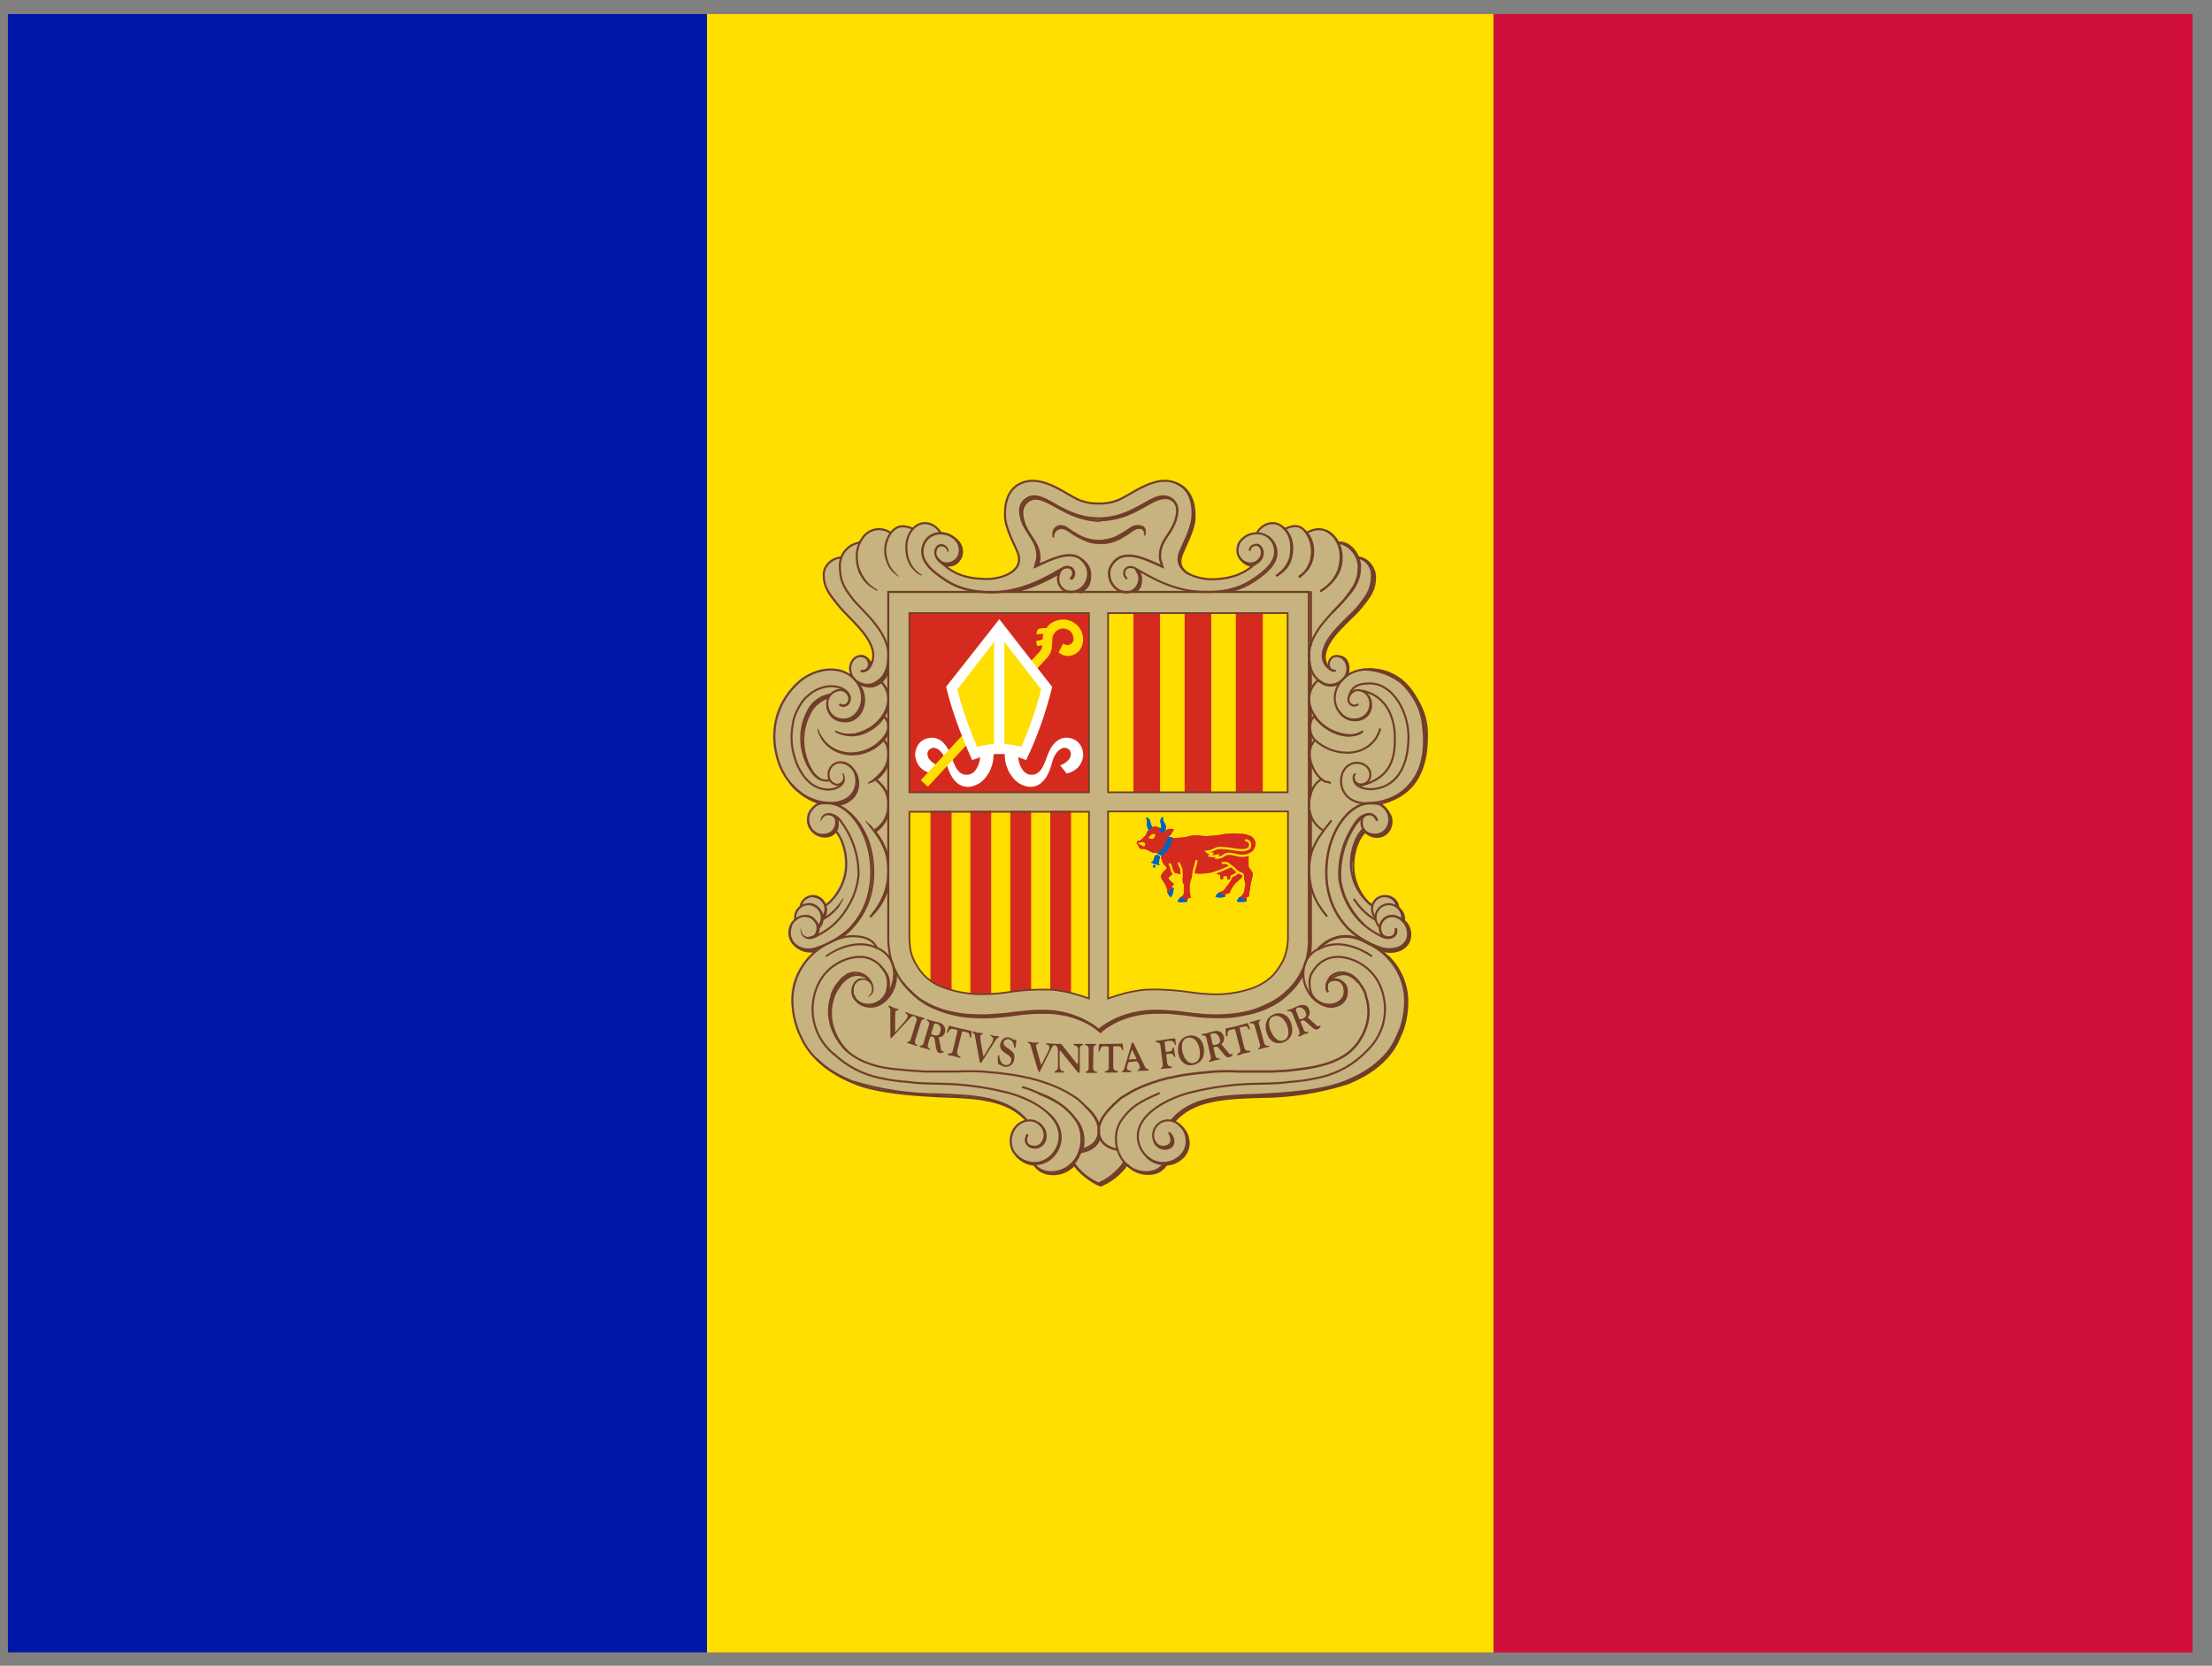 <svg width="81" height="61" viewBox="0 0 81 61" fill="none" xmlns="http://www.w3.org/2000/svg">
<rect x="0" y="0" width="81" height="61" fill="#808080" stroke="none"/>
<g clip-path="url(#clip0_4447_17546)">
<path d="M0.289 0.515H80.289V60.515H0.289V0.515Z" fill="#D0103A"/>
<path d="M0.289 0.515H54.689V60.515H0.289V0.515Z" fill="#FEDF00"/>
<path d="M0.289 0.515H25.889V60.515H0.289V0.515Z" fill="#0018A8"/>
<path d="M37.838 17.59C38.801 17.59 39.201 18.415 40.163 18.415C40.751 18.415 41.101 18.227 41.626 17.927C41.988 17.727 42.213 17.615 42.626 17.615C43.051 17.615 43.313 17.74 43.538 18.115C43.663 18.315 43.763 18.727 43.701 18.952C43.626 19.309 43.513 19.657 43.363 19.99C43.276 20.19 43.201 20.302 43.201 20.515C43.201 21.027 43.901 21.202 44.376 21.215C44.476 21.215 45.338 21.215 45.876 20.69C45.588 20.677 45.263 20.44 45.263 20.152C45.263 19.827 45.488 19.615 45.801 19.515C45.863 19.502 45.963 19.552 46.013 19.515C46.101 19.477 46.063 19.39 46.138 19.34C46.288 19.215 46.388 19.14 46.588 19.14C46.713 19.14 46.788 19.152 46.901 19.227C46.951 19.277 46.976 19.327 47.026 19.327C47.176 19.327 47.251 19.227 47.401 19.227C47.501 19.229 47.6 19.255 47.688 19.302C47.763 19.34 47.763 19.49 47.863 19.49C47.913 19.49 48.163 19.377 48.301 19.377C48.576 19.377 48.726 19.477 48.901 19.69C48.951 19.752 48.976 19.865 49.026 19.865C49.148 19.875 49.267 19.915 49.371 19.98C49.475 20.045 49.563 20.134 49.626 20.24C49.663 20.29 49.713 20.415 49.763 20.427C49.838 20.465 49.888 20.452 49.976 20.515C50.078 20.579 50.163 20.667 50.224 20.772C50.285 20.876 50.32 20.994 50.326 21.115C50.326 21.202 50.288 21.315 50.263 21.39C50.038 22.202 49.476 22.465 48.913 23.177C48.663 23.477 48.476 23.715 48.476 24.102C48.476 24.19 48.601 24.365 48.638 24.44C48.613 24.265 48.701 24.04 48.888 24.027C49.013 24.027 49.133 24.073 49.225 24.156C49.318 24.239 49.376 24.354 49.388 24.477C49.391 24.554 49.379 24.631 49.351 24.702C49.502 24.608 49.673 24.548 49.851 24.527H50.088C50.501 24.527 50.963 24.765 51.251 25.002C51.552 25.261 51.79 25.584 51.948 25.948C52.106 26.311 52.18 26.706 52.163 27.102C52.063 27.752 52.126 28.952 50.438 29.427C50.751 29.552 50.963 29.802 50.963 30.077C50.967 30.152 50.955 30.227 50.929 30.297C50.903 30.368 50.863 30.432 50.812 30.487C50.761 30.542 50.699 30.586 50.631 30.616C50.562 30.647 50.488 30.663 50.413 30.665C50.332 30.67 50.251 30.657 50.175 30.627C50.099 30.596 50.031 30.55 49.976 30.49C49.626 30.84 49.563 31.202 49.563 31.702C49.563 32.002 49.613 32.177 49.738 32.452C49.863 32.727 49.963 32.89 50.201 33.09C50.326 32.902 50.463 32.765 50.701 32.765C50.913 32.765 51.101 32.84 51.188 33.04C51.213 33.102 51.188 33.152 51.226 33.215C51.263 33.29 51.326 33.302 51.363 33.377C51.426 33.502 51.363 33.602 51.426 33.715C51.463 33.802 51.538 33.815 51.576 33.89C51.626 34.015 51.638 34.09 51.638 34.227C51.638 34.602 51.301 34.877 50.926 34.877C50.801 34.877 50.751 34.827 50.638 34.84C50.851 35.052 51.013 35.152 51.176 35.402C51.431 35.782 51.562 36.232 51.551 36.69C51.561 37.179 51.44 37.663 51.201 38.09C51.014 38.519 50.711 38.887 50.326 39.152C49.736 39.581 49.049 39.856 48.326 39.952C47.872 40.045 47.413 40.103 46.951 40.127L45.188 40.227C44.288 40.277 43.663 40.415 43.026 41.052C43.326 41.265 43.526 41.49 43.526 41.852C43.526 42.227 43.301 42.515 42.938 42.627C42.851 42.652 42.788 42.627 42.701 42.677C42.613 42.727 42.613 42.84 42.526 42.89C42.385 42.982 42.218 43.026 42.051 43.015C41.903 43.026 41.754 43.003 41.615 42.949C41.477 42.895 41.352 42.811 41.251 42.702C40.976 42.927 40.876 43.127 40.563 43.315C40.463 43.365 40.413 43.44 40.301 43.44C40.113 43.44 40.026 43.315 39.876 43.215C39.672 43.073 39.487 42.905 39.326 42.715C39.038 42.877 38.876 43.015 38.538 43.015C38.363 43.024 38.189 42.981 38.038 42.89C37.963 42.827 37.938 42.74 37.851 42.69C37.763 42.627 37.688 42.652 37.588 42.602C37.213 42.44 36.963 42.165 36.963 41.752C36.963 41.39 37.188 41.165 37.513 41.002C36.888 40.377 36.263 40.277 35.388 40.227L33.638 40.127C33.088 40.09 32.788 40.04 32.263 39.952C31.851 39.89 31.613 39.865 31.238 39.69C29.963 39.09 29.138 38.277 28.988 36.877C28.963 36.752 28.963 36.69 28.963 36.565C28.963 35.84 29.251 35.39 29.763 34.877C29.638 34.84 29.551 34.877 29.413 34.84C29.101 34.715 28.863 34.502 28.863 34.152C28.863 34.027 28.863 33.94 28.926 33.827C28.976 33.752 29.051 33.74 29.076 33.652C29.101 33.527 29.076 33.452 29.126 33.34C29.163 33.277 29.226 33.265 29.251 33.19C29.376 32.952 29.501 32.765 29.763 32.765C29.988 32.765 30.138 32.89 30.238 33.077C30.463 32.977 30.513 32.815 30.638 32.615C30.79 32.368 30.884 32.091 30.914 31.803C30.945 31.516 30.91 31.225 30.813 30.952C30.763 30.765 30.738 30.64 30.588 30.49C30.463 30.615 30.338 30.665 30.163 30.665C29.801 30.665 29.538 30.352 29.538 30.002C29.534 29.88 29.568 29.759 29.635 29.656C29.702 29.553 29.799 29.473 29.913 29.427C29.713 29.252 29.538 29.24 29.326 29.102C29.001 28.902 28.888 28.677 28.676 28.352C28.526 28.152 28.488 28.002 28.426 27.765C28.317 27.452 28.274 27.12 28.301 26.79C28.376 26.165 28.488 25.79 28.876 25.302C29.101 25.015 29.251 24.84 29.601 24.69C29.888 24.565 30.063 24.477 30.376 24.477L30.626 24.49C30.748 24.498 30.867 24.532 30.976 24.59C31.026 24.615 31.113 24.702 31.113 24.64C31.113 24.577 31.076 24.54 31.076 24.477C31.076 24.227 31.263 23.977 31.526 23.977C31.713 23.977 31.788 24.152 31.888 24.315C31.938 24.215 31.976 24.14 31.976 24.027C31.976 23.602 31.738 23.377 31.476 23.04C30.888 22.315 30.163 21.977 30.163 21.04C30.163 20.765 30.288 20.577 30.538 20.427C30.601 20.39 30.701 20.427 30.763 20.39C30.826 20.352 30.813 20.265 30.851 20.215C30.913 20.127 30.976 20.09 31.051 20.015C31.176 19.89 31.301 19.94 31.438 19.827C31.513 19.777 31.538 19.702 31.588 19.652C31.751 19.452 31.901 19.352 32.163 19.352C32.288 19.352 32.363 19.352 32.476 19.402L32.601 19.465C32.638 19.44 32.701 19.365 32.788 19.327C32.871 19.276 32.966 19.25 33.063 19.252C33.201 19.252 33.288 19.327 33.438 19.327C33.476 19.327 33.488 19.277 33.538 19.252C33.663 19.165 33.726 19.127 33.876 19.127C34.026 19.127 34.101 19.165 34.226 19.252C34.351 19.315 34.351 19.415 34.476 19.477C34.538 19.515 34.601 19.502 34.663 19.527C34.988 19.64 35.226 19.852 35.226 20.19C35.226 20.377 35.188 20.502 35.051 20.627C34.938 20.715 34.838 20.702 34.701 20.752C35.098 21.073 35.604 21.23 36.113 21.19C36.638 21.19 37.276 20.977 37.276 20.452C37.276 20.202 37.151 20.077 37.051 19.852C36.881 19.524 36.791 19.16 36.788 18.79C36.788 18.44 36.826 18.227 37.026 17.952C37.226 17.665 37.476 17.59 37.838 17.59Z" fill="#C7B37F"/>
<path d="M34.34 20.39C34.361 20.461 34.4 20.525 34.452 20.578C34.505 20.63 34.569 20.669 34.64 20.69C34.74 20.727 34.977 20.715 35.115 20.515C35.24 20.365 35.24 20.165 35.19 20.015C35.148 19.904 35.074 19.808 34.977 19.74L34.34 20.39Z" stroke="#703D29" stroke-width="0.087" stroke-linejoin="round"/>
<path d="M50.417 30.027C50.267 29.665 49.879 29.827 49.867 30.027C49.804 30.49 50.204 30.627 50.492 30.552C50.558 30.534 50.62 30.503 50.674 30.46C50.728 30.417 50.772 30.363 50.804 30.302C50.879 30.177 50.904 30.002 50.854 29.84C50.834 29.768 50.8 29.7 50.754 29.64C50.709 29.581 50.654 29.53 50.592 29.49C50.479 29.415 50.354 29.415 50.167 29.415C49.479 29.415 48.867 30.227 48.667 31.09C48.592 31.365 48.504 32.002 48.629 32.59C48.733 33.122 48.989 33.613 49.367 34.002C49.719 34.334 50.142 34.582 50.604 34.727C50.767 34.774 50.939 34.779 51.104 34.74C51.504 34.652 51.692 34.265 51.479 33.865C51.317 33.552 50.817 33.365 50.579 33.79C50.567 33.827 50.529 33.902 50.529 33.977C50.529 34.09 50.579 34.227 50.654 34.277C50.842 34.39 51.129 34.352 51.117 34.027" stroke="#703D29" stroke-width="0.087" stroke-linecap="round"/>
<path d="M48.265 34.765C48.478 34.52 48.77 34.357 49.09 34.302C49.465 34.252 49.79 34.365 50.115 34.552C50.521 34.738 50.865 35.038 51.104 35.415C51.344 35.792 51.469 36.231 51.465 36.677C51.465 37.127 51.34 37.615 51.215 37.852C51.115 38.065 50.84 38.977 49.302 39.602C48.415 39.977 47.052 40.052 46.09 40.102C44.79 40.14 43.59 40.19 42.902 41.052" stroke="#703D29" stroke-width="0.1"/>
<path d="M48.591 36.227C48.554 36.102 48.591 35.965 48.691 35.815C48.841 35.615 49.154 35.552 49.441 35.69C49.565 35.757 49.672 35.851 49.754 35.965L49.891 36.165C49.979 36.302 50.016 36.415 50.016 36.477C50.329 37.352 49.841 38.29 49.204 38.677C48.704 38.977 48.116 39.102 47.404 39.177C47.091 39.227 46.904 39.215 46.591 39.24H45.391C45.092 39.224 44.791 39.224 44.491 39.24C44.129 39.277 43.866 39.29 43.541 39.34C43.341 39.365 43.116 39.402 42.866 39.465C42.791 39.465 42.716 39.49 42.641 39.515L42.491 39.552C42.041 39.69 41.616 39.852 41.266 40.077C41.166 40.14 41.041 40.202 40.954 40.29L40.791 40.44C40.541 40.69 40.304 40.94 40.241 41.277V41.477C40.241 41.702 40.416 42.015 40.916 42.102M41.604 20.852C41.704 21.027 41.766 21.14 41.704 21.34C41.629 21.552 41.479 21.69 41.254 21.69C40.754 21.69 40.466 21.09 40.691 20.715C41.091 20.052 41.854 20.427 42.566 20.752C42.529 20.59 42.466 20.527 42.479 20.315C42.491 19.79 42.879 19.565 43.041 19.065C43.129 18.777 43.166 18.527 42.954 18.315C42.766 18.152 42.554 18.152 42.316 18.24C41.841 18.427 41.254 18.977 40.241 18.99C39.216 18.977 38.641 18.427 38.154 18.24C37.904 18.152 37.704 18.152 37.516 18.327C37.304 18.527 37.341 18.777 37.429 19.077C37.591 19.552 37.979 19.79 37.991 20.327C37.991 20.527 37.941 20.577 37.904 20.752C38.616 20.427 39.404 20.015 39.779 20.715C39.991 21.115 39.716 21.677 39.216 21.677C38.991 21.677 38.841 21.552 38.766 21.34C38.716 21.152 38.766 20.99 38.866 20.84" stroke="#703D29" stroke-width="0.087"/>
<path d="M39.616 20.502C39.719 20.569 39.802 20.662 39.855 20.772C39.908 20.883 39.929 21.006 39.916 21.127C39.891 21.44 39.816 21.515 39.566 21.69M39.866 21.215C39.854 21.402 39.779 21.527 39.579 21.602" stroke="#703D29" stroke-width="0.087" stroke-linecap="round"/>
<path d="M34.877 19.677L34.965 19.74L35.065 19.84L35.127 19.965L35.152 20.065V20.302L35.127 20.402L35.065 20.477L34.99 20.552L34.877 20.615L34.752 20.64L34.627 20.665L34.502 20.602L34.39 20.527L34.327 20.427L34.277 20.302V20.253L34.877 19.677Z" fill="#C7B37F"/>
<path d="M34.691 20.165C34.654 19.953 34.416 19.915 34.316 20.04C34.179 20.227 34.279 20.54 34.566 20.628C34.656 20.646 34.749 20.639 34.835 20.608C34.921 20.577 34.996 20.523 35.054 20.453C35.179 20.29 35.166 20.102 35.117 19.953C35.077 19.841 35.002 19.744 34.904 19.677C34.566 19.427 34.017 19.477 33.829 19.927C33.604 20.477 34.104 20.902 34.579 21.215C35.154 21.615 35.829 21.69 36.329 21.69C37.479 21.677 38.354 21.128 38.916 20.815C39.041 20.74 39.179 20.753 39.254 20.84C39.291 20.891 39.308 20.953 39.301 21.016C39.294 21.079 39.264 21.136 39.217 21.177" stroke="#703D29" stroke-width="0.087" stroke-linecap="round"/>
<path d="M31.291 35.665L31.041 35.752L30.791 35.952L30.666 36.115L30.528 36.365L30.466 36.552L30.416 36.777L30.391 36.952M32.766 35.69L32.753 35.915L32.716 36.065L32.591 36.34L32.428 36.565L32.241 36.715L32.103 36.777L31.903 36.827" stroke="#703D29" stroke-width="0.087"/>
<path d="M40.253 41.652C40.216 41.865 40.016 42.102 39.591 42.177L39.516 42.202" stroke="#703D29" stroke-width="0.1"/>
<path d="M50.814 35.04C51.04 35.258 51.219 35.52 51.34 35.811C51.46 36.101 51.52 36.413 51.514 36.727C51.514 37.177 51.389 37.665 51.264 37.902C51.164 38.115 50.889 39.027 49.352 39.652C48.317 39.981 47.237 40.15 46.152 40.152C44.864 40.19 43.677 40.24 42.977 41.065" stroke="#703D29" stroke-width="0.113"/>
<path d="M48.727 35.877C48.827 35.752 49.164 35.578 49.452 35.74C49.567 35.798 49.666 35.884 49.739 35.99" stroke="#703D29" stroke-width="0.075"/>
<path d="M50.488 34.74L50.663 34.803C50.826 34.851 51 34.851 51.163 34.803C51.513 34.703 51.738 34.377 51.563 33.94C51.51 33.836 51.433 33.746 51.338 33.678" stroke="#703D29" stroke-width="0.113"/>
<path d="M30.327 25.49C30.077 25.627 29.915 25.665 29.727 25.877C29.583 26.145 29.473 26.431 29.402 26.727M35.152 20.265C35.152 20.49 35.002 20.615 34.777 20.665" stroke="#703D29" stroke-width="0.087" stroke-linecap="round"/>
<path d="M49.926 24.515C50.242 24.521 50.554 24.591 50.843 24.719C51.132 24.848 51.392 25.033 51.609 25.263C51.825 25.494 51.994 25.765 52.104 26.062C52.214 26.358 52.264 26.674 52.251 26.99C52.251 28.99 51.013 29.302 50.526 29.44" stroke="#703D29" stroke-width="0.075"/>
<path d="M50.09 24.515C51.102 24.477 52.152 25.227 52.202 27.102C52.24 28.565 51.202 29.227 50.702 29.352" stroke="#703D29" stroke-width="0.087"/>
<path d="M49.513 31.565L49.526 31.365L49.601 31.052L49.688 30.802L49.801 30.602L49.926 30.44M50.901 30.015V30.202L50.838 30.327L50.751 30.465L50.651 30.54L50.501 30.602H50.363L50.263 30.59M48.476 23.99L48.513 23.777L48.613 23.577L48.738 23.39L48.938 23.115L49.113 22.94L49.363 22.665L49.613 22.427L49.751 22.265L49.938 22.027L50.113 21.777L50.213 21.565L50.276 21.29L50.288 20.952L50.263 20.852M48.726 36.877L48.926 36.827L49.076 36.752L49.163 36.665L49.226 36.565L49.263 36.415V36.302M29.488 34.79H29.826L30.026 34.715M30.651 30.152L30.626 30.327L30.576 30.402L30.526 30.477L30.438 30.54L30.351 30.577L30.226 30.59H30.151M31.388 28.652L31.351 28.915L31.288 29.04L31.188 29.19L31.038 29.302L30.888 29.377L30.601 29.44M32.513 24.477L32.451 24.64L32.388 24.765L32.288 24.89L32.163 25.015L32.013 25.077L31.876 25.115L31.801 25.102M31.838 24.327V24.452" stroke="#703D29" stroke-width="0.075"/>
<path d="M32.079 28.515C32.003 28.589 31.914 28.648 31.816 28.69M50.629 34.29L50.691 34.315C50.866 34.415 51.216 34.29 51.116 34.015" stroke="#703D29" stroke-width="0.075" stroke-linecap="round"/>
<path d="M50.016 30.465C50.141 30.627 50.379 30.677 50.566 30.627C50.633 30.61 50.695 30.578 50.749 30.535C50.803 30.492 50.847 30.438 50.879 30.377C50.954 30.252 50.979 30.077 50.929 29.915C50.904 29.842 50.866 29.774 50.816 29.715C50.772 29.645 50.717 29.582 50.654 29.527L50.604 29.502M51.404 33.752C51.411 33.724 51.415 33.694 51.416 33.665C51.417 33.594 51.403 33.525 51.375 33.46C51.347 33.395 51.306 33.337 51.254 33.29L51.154 33.19M51.204 33.252C51.204 33.027 51.016 32.852 50.779 32.815M50.254 33.165L50.091 33.04C49.749 32.678 49.557 32.2 49.554 31.702C49.554 31.177 49.754 30.652 50.004 30.452M42.941 41.015L43.166 40.815L43.316 40.69L43.604 40.515L43.879 40.39L44.079 40.327L44.454 40.252L44.904 40.177M41.216 42.602C40.981 42.944 40.651 43.209 40.266 43.365C39.885 43.205 39.556 42.941 39.316 42.602" stroke="#703D29" stroke-width="0.075"/>
<path d="M39.591 42.09C39.543 42.284 39.449 42.464 39.316 42.615" stroke="#703D29" stroke-width="0.075" stroke-linecap="round"/>
<path d="M39.628 41.827L39.578 42.102M39.291 42.64L39.166 42.765L38.953 42.877L38.703 42.952M38.003 20.727C38.041 20.627 38.066 20.552 38.066 20.402C38.053 19.877 37.666 19.64 37.503 19.152M37.503 19.152C37.416 18.865 37.378 18.615 37.591 18.402C37.766 18.227 37.991 18.227 38.216 18.327C38.716 18.515 39.291 19.052 40.303 19.077C39.291 19.052 38.703 18.515 38.228 18.327C37.978 18.227 37.753 18.202 37.566 18.39C37.353 18.59 37.416 18.865 37.503 19.152ZM37.503 19.152C37.666 19.64 38.028 19.877 38.041 20.402C38.041 20.552 38.003 20.627 37.978 20.727M40.291 19.015C41.291 18.965 42.153 18.29 42.428 18.227C42.678 18.177 42.803 18.202 42.991 18.365C42.816 18.202 42.616 18.215 42.366 18.302C41.891 18.49 41.316 19.027 40.291 19.052M50.241 33.165C50 32.984 49.805 32.75 49.67 32.481C49.536 32.212 49.466 31.916 49.466 31.615C49.466 31.102 49.678 30.565 49.916 30.365M41.166 42.565C41.003 42.815 40.628 43.19 40.216 43.34C39.832 43.176 39.503 42.908 39.266 42.565" stroke="#703D29" stroke-width="0.075"/>
<path d="M38.629 20.977L38.916 20.815C39.041 20.74 39.204 20.752 39.279 20.84C39.354 20.927 39.366 21.09 39.254 21.19" stroke="#703D29" stroke-width="0.075" stroke-linecap="round"/>
<path d="M37.126 21.677C37.813 21.527 38.376 21.227 38.801 20.99M42.826 41.515C42.888 41.552 42.926 41.64 42.926 41.64C42.938 41.665 42.963 41.702 42.963 41.74C43.001 41.927 42.876 42.04 42.713 42.065C42.501 42.09 42.338 41.965 42.276 41.815M37.088 21.64C37.776 21.502 38.338 21.19 38.763 20.952M50.963 34.315C50.838 34.365 50.763 34.352 50.588 34.29L50.363 34.165C49.907 33.905 49.541 33.513 49.313 33.04C49.218 32.858 49.146 32.665 49.101 32.465C49.061 32.331 49.04 32.192 49.038 32.052C49.025 31.369 49.231 30.698 49.626 30.14C49.763 29.94 49.888 29.827 50.151 29.815M32.188 24.902C32.296 24.987 32.382 25.096 32.441 25.219C32.499 25.343 32.528 25.478 32.526 25.615C32.526 26.002 32.201 26.64 31.401 26.865C31.135 26.937 30.852 26.901 30.613 26.765" stroke="#703D29" stroke-width="0.075"/>
<path d="M32.327 26.215C32.465 26.315 32.527 26.427 32.527 26.627C32.527 26.752 32.44 26.927 32.29 27.09C32.149 27.243 31.98 27.366 31.791 27.451C31.602 27.537 31.397 27.584 31.19 27.59C30.94 27.59 30.69 27.54 30.44 27.377C30.202 27.221 30.032 26.979 29.965 26.702" stroke="#703D29" stroke-width="0.075"/>
<path d="M32.314 27.052C32.477 27.202 32.527 27.39 32.527 27.627C32.527 27.965 32.389 28.227 32.064 28.502C31.989 28.577 31.914 28.627 31.814 28.69M48.002 25.927V26.365M47.964 25.815V26.44M48.002 24.465V25.29M47.964 24.29V25.402M47.727 35.652C47.597 35.917 47.419 36.154 47.202 36.352C46.993 36.566 46.747 36.74 46.477 36.865C46.216 36.995 45.938 37.088 45.652 37.14C45.373 37.207 45.088 37.245 44.802 37.252C44.489 37.252 44.314 37.252 44.002 37.227C43.677 37.202 43.502 37.152 43.164 37.127C42.889 37.102 42.739 37.077 42.464 37.09C41.995 37.073 41.528 37.15 41.089 37.315C40.764 37.44 40.377 37.69 40.302 37.79C40.064 37.587 39.793 37.427 39.502 37.315C39.297 37.231 39.083 37.172 38.864 37.14C38.577 37.09 38.427 37.09 38.139 37.09C37.864 37.09 37.714 37.102 37.439 37.127C37.114 37.165 36.939 37.202 36.602 37.227C36.289 37.252 36.114 37.265 35.802 37.252C35.223 37.246 34.652 37.118 34.127 36.877C33.821 36.735 33.549 36.531 33.327 36.277M38.589 42.952L38.814 42.927M42.602 42.627L42.827 42.615L43.039 42.527L43.189 42.427L43.402 42.177L43.439 42.102L43.477 41.89V41.79M49.352 24.702C49.439 24.377 49.327 24.027 49.002 24.04M32.502 29.852C32.433 30.095 32.277 30.305 32.064 30.44M32.514 24.602C32.479 24.713 32.421 24.815 32.343 24.901C32.266 24.987 32.17 25.056 32.064 25.102C31.827 25.202 31.564 25.102 31.414 25.002" stroke="#703D29" stroke-width="0.075"/>
<path d="M30.766 25.815C30.953 25.915 31.153 25.765 31.116 25.515C31.098 25.443 31.059 25.377 31.003 25.328C30.947 25.279 30.877 25.248 30.803 25.24" stroke="#703D29" stroke-width="0.075" stroke-linecap="round"/>
<path d="M31.566 36.34C31.604 36.377 31.616 36.428 31.666 36.44C31.754 36.465 31.816 36.49 31.904 36.377C32.004 36.24 31.941 36.028 31.841 35.89C31.749 35.795 31.629 35.732 31.499 35.709C31.369 35.687 31.235 35.706 31.116 35.765C31.016 35.828 30.904 35.89 30.791 36.04L30.654 36.24C30.566 36.377 30.529 36.49 30.516 36.54C30.266 37.278 30.566 38.04 31.029 38.502" stroke="#703D29" stroke-width="0.075"/>
<path d="M42.816 41.49L42.903 41.59L42.928 41.703C42.966 41.89 42.841 42.002 42.678 42.028C42.478 42.053 42.328 41.928 42.266 41.778" stroke="#703D29" stroke-width="0.075" stroke-linecap="round"/>
<path d="M48.966 19.865C49.179 19.897 49.374 20.001 49.517 20.161C49.661 20.321 49.745 20.525 49.754 20.74C49.754 21.29 49.566 21.49 49.279 21.89C48.966 22.315 47.941 23.09 47.941 23.977C47.941 24.515 48.091 24.852 48.479 25.027C48.729 25.152 49.016 25.027 49.154 24.902C49.479 24.602 49.341 24.09 49.004 24.027C48.604 23.953 48.516 24.602 48.916 24.565M51.154 33.19C51.134 33.085 51.078 32.99 50.996 32.922C50.914 32.854 50.811 32.816 50.704 32.815C50.581 32.815 50.464 32.864 50.377 32.95C50.29 33.037 50.241 33.155 50.241 33.278C50.241 33.403 50.291 33.528 50.366 33.602" stroke="#703D29" stroke-width="0.075"/>
<path d="M48.277 24.902C48.17 24.987 48.084 25.096 48.025 25.219C47.967 25.343 47.937 25.478 47.94 25.615C47.94 26.002 48.265 26.64 49.065 26.865C49.365 26.952 49.665 26.94 49.84 26.827M30.34 25.54C30.098 25.617 29.887 25.77 29.74 25.977C29.442 26.449 29.343 27.02 29.465 27.565C29.515 27.814 29.612 28.052 29.752 28.265C29.789 28.319 29.831 28.369 29.877 28.415L30.027 28.54M38.027 40.04C38.64 40.302 39.077 40.502 39.452 41.102C39.554 41.29 39.605 41.501 39.602 41.715C39.602 42.052 39.477 42.427 39.19 42.665C39.077 42.765 38.943 42.839 38.799 42.882C38.654 42.925 38.502 42.937 38.352 42.915C38.115 42.89 37.89 42.715 37.852 42.59M32.04 28.527C32.377 28.802 32.527 29.052 32.527 29.465C32.535 29.651 32.493 29.837 32.405 30.002C32.317 30.166 32.187 30.305 32.027 30.402" stroke="#703D29" stroke-width="0.075"/>
<path d="M31.727 30.065C32.227 30.702 32.514 31.077 32.527 31.827C32.539 32.54 32.314 33.027 31.902 33.54" stroke="#703D29" stroke-width="0.075" stroke-linecap="round"/>
<path d="M41.516 21.677C41.607 21.609 41.673 21.512 41.703 21.402C41.766 21.215 41.766 21.052 41.678 20.902C41.803 21.077 41.803 21.215 41.766 21.402C41.753 21.527 41.666 21.59 41.566 21.69M48.003 32.452V34.477L47.991 34.79C47.98 34.861 47.967 34.932 47.953 35.002" stroke="#703D29" stroke-width="0.075"/>
<path d="M47.966 32.265V34.752L47.903 35.077M47.966 29.702V31.527M48.003 29.852V31.327M48.003 27.977V29.077M47.966 27.84V29.215M48.003 26.84V27.277M47.966 26.752V27.377M47.741 35.527L47.691 35.615C47.566 35.883 47.392 36.124 47.178 36.327C46.965 36.538 46.715 36.707 46.441 36.827C46.184 36.957 45.91 37.049 45.628 37.102C45.291 37.177 45.103 37.202 44.766 37.215C44.453 37.215 44.278 37.215 43.978 37.19C43.641 37.165 43.466 37.127 43.128 37.09C42.853 37.065 42.703 37.052 42.428 37.052C42.153 37.052 41.991 37.052 41.716 37.102C41.493 37.134 41.274 37.193 41.066 37.277C40.728 37.415 40.353 37.652 40.266 37.752C40.191 37.652 39.803 37.415 39.478 37.277C39.269 37.193 39.051 37.134 38.828 37.102C38.553 37.052 38.391 37.052 38.103 37.052C37.828 37.052 37.678 37.065 37.403 37.09C37.078 37.127 36.903 37.165 36.566 37.19C36.253 37.215 36.078 37.227 35.778 37.215C35.196 37.211 34.62 37.083 34.091 36.84C33.82 36.715 33.574 36.541 33.366 36.327C33.252 36.22 33.147 36.103 33.053 35.977M32.803 35.577C32.824 35.749 32.809 35.923 32.759 36.089C32.71 36.254 32.627 36.408 32.516 36.54C32.416 36.652 32.191 36.865 31.891 36.865C31.428 36.865 31.291 36.552 31.266 36.465" stroke="#703D29" stroke-width="0.075"/>
<path d="M32.241 35.377C32.328 35.465 32.403 35.565 32.478 35.69C32.603 35.915 32.553 36.29 32.466 36.465C32.454 36.482 32.442 36.499 32.428 36.515M29.891 38.765C30.178 39.065 30.603 39.39 31.253 39.652C32.141 40.027 33.516 40.102 34.466 40.152C35.716 40.19 36.878 40.24 37.591 41.027M39.753 40.527C39.983 40.704 40.156 40.942 40.253 41.215M39.341 42.652C39.313 42.683 39.284 42.713 39.253 42.74C39.142 42.838 39.01 42.911 38.868 42.955C38.725 42.998 38.575 43.01 38.428 42.99C38.178 42.965 37.953 42.79 37.891 42.665M37.216 42.302L37.253 42.352C37.419 42.531 37.648 42.638 37.891 42.652M41.266 42.652C41.022 42.991 40.688 43.255 40.303 43.415C39.921 43.255 39.592 42.99 39.353 42.652L39.316 42.59M41.266 42.64L41.353 42.727C41.466 42.828 41.6 42.902 41.744 42.945C41.889 42.988 42.041 42.999 42.191 42.977C42.292 42.966 42.389 42.932 42.476 42.877C42.562 42.824 42.636 42.751 42.691 42.665L42.753 42.577" stroke="#703D29" stroke-width="0.075"/>
<path d="M42.665 42.59L42.577 42.74L42.44 42.865L42.227 42.952H42.027" stroke="#703D29" stroke-width="0.075"/>
<path d="M43.163 41.177C43.292 41.272 43.395 41.396 43.463 41.54C43.501 41.627 43.513 41.727 43.526 41.827C43.531 41.923 43.517 42.019 43.484 42.109C43.452 42.199 43.403 42.282 43.338 42.352C43.252 42.446 43.148 42.52 43.032 42.572C42.916 42.623 42.79 42.651 42.663 42.652C42.647 42.653 42.63 42.653 42.613 42.652M42.638 42.627C42.517 42.631 42.395 42.608 42.283 42.56C42.171 42.513 42.071 42.442 41.988 42.352M49.951 33.865C49.707 33.634 49.504 33.364 49.351 33.065C49.256 32.887 49.185 32.698 49.138 32.502C49.098 32.368 49.077 32.23 49.076 32.09C49.062 31.408 49.263 30.739 49.651 30.177C49.738 30.077 49.826 29.952 49.913 29.902M49.751 20.415C50.063 20.44 50.351 20.79 50.351 21.127C50.351 21.602 50.188 21.815 49.801 22.29C49.476 22.69 48.476 23.415 48.513 24.102C48.513 24.227 48.576 24.352 48.651 24.452M48.251 24.89C48.323 24.962 48.408 25.022 48.501 25.065C48.587 25.099 48.681 25.113 48.774 25.107C48.867 25.101 48.957 25.073 49.038 25.027M46.413 19.64C46.534 19.719 46.63 19.832 46.688 19.965C46.913 20.527 46.413 20.952 45.938 21.265C45.626 21.474 45.272 21.615 44.901 21.677" stroke="#703D29" stroke-width="0.075"/>
<path d="M45.866 20.715C45.791 20.713 45.719 20.695 45.652 20.663C45.585 20.63 45.526 20.584 45.478 20.527C45.442 20.491 45.412 20.449 45.391 20.402M43.516 21.015C43.459 20.982 43.408 20.94 43.366 20.89C43.241 20.765 43.178 20.602 43.266 20.34C43.341 20.102 43.728 19.44 43.741 18.977C43.766 18.277 43.491 17.852 43.078 17.702" stroke="#703D29" stroke-width="0.075"/>
<path d="M43.704 18.827L43.691 19.077L43.616 19.352L43.491 19.727L43.366 19.965L43.266 20.202L43.216 20.365L43.191 20.49L43.204 20.602M47.954 36.39L48.029 36.49C48.116 36.615 48.429 36.865 48.716 36.865C49.179 36.865 49.291 36.54 49.304 36.465C49.366 36.102 49.241 36.015 49.054 35.902C49.054 35.902 48.954 35.852 48.816 35.877" stroke="#703D29" stroke-width="0.075" stroke-linecap="round"/>
<path d="M29.913 34.815C29.762 34.857 29.602 34.857 29.451 34.815C29.088 34.703 28.801 34.365 28.951 33.94M30.626 29.965C30.663 30.003 30.676 30.052 30.676 30.09C30.726 30.565 30.326 30.69 30.051 30.615C29.896 30.566 29.764 30.464 29.676 30.328C29.622 30.241 29.592 30.142 29.588 30.04M32.338 27.09C32.413 27.152 32.463 27.215 32.501 27.302M32.363 26.24C32.426 26.29 32.476 26.352 32.501 26.402" stroke="#703D29" stroke-width="0.075"/>
<path d="M32.527 26.827C32.477 26.938 32.41 27.04 32.327 27.127C32.186 27.28 32.016 27.403 31.827 27.489C31.638 27.575 31.434 27.622 31.227 27.627C30.977 27.627 30.727 27.577 30.477 27.415C30.228 27.252 30.05 27.003 29.977 26.715" stroke="#703D29" stroke-width="0.075" stroke-linecap="round"/>
<path d="M32.215 24.927C32.352 25.039 32.455 25.186 32.515 25.352" stroke="#703D29" stroke-width="0.075"/>
<path d="M32.513 25.915C32.401 26.29 32.076 26.74 31.438 26.902C31.138 26.977 30.738 26.877 30.613 26.777" stroke="#703D29" stroke-width="0.075" stroke-linecap="round"/>
<path d="M30.289 25.84C30.327 26.165 30.539 26.415 30.964 26.415C31.552 26.427 31.914 25.577 31.389 24.977" stroke="#703D29" stroke-width="0.075"/>
<path d="M28.965 28.703C29.052 28.815 29.152 28.915 29.265 29.003C29.484 29.19 29.739 29.33 30.015 29.415M30.665 29.477C31.19 29.415 31.49 29.015 31.415 28.565C31.377 28.215 31.065 27.94 30.84 27.927" stroke="#703D29" stroke-width="0.075" stroke-linecap="round"/>
<path d="M31.516 24.027C31.753 24.027 31.891 24.227 31.878 24.402" stroke="#703D29" stroke-width="0.075"/>
<path d="M31.465 20.89C31.582 21.201 31.803 21.461 32.09 21.627M50.115 25.502C50.327 25.79 50.19 26.377 49.615 26.377C49.502 26.379 49.391 26.35 49.292 26.296C49.194 26.241 49.111 26.161 49.052 26.065" stroke="#703D29" stroke-width="0.075" stroke-linecap="round"/>
<path d="M48.004 21.652V23.64" stroke="#703D29" stroke-width="0.075"/>
<path d="M30.765 25.802C30.94 25.927 31.177 25.715 31.077 25.477C31.015 25.327 30.802 25.152 30.49 25.365C30.14 25.602 30.24 26.34 30.89 26.352C31.477 26.352 31.84 25.502 31.315 24.902C30.815 24.327 29.902 24.452 29.315 24.927C28.862 25.303 28.546 25.817 28.415 26.39C28.336 26.769 28.336 27.161 28.415 27.54C28.478 27.874 28.605 28.192 28.79 28.477L28.952 28.69C29.052 28.79 29.077 28.84 29.202 28.94C29.561 29.254 30.026 29.419 30.502 29.402C31.077 29.377 31.415 28.977 31.352 28.49C31.302 28.015 30.827 27.777 30.515 28.002C30.302 28.152 30.227 28.615 30.602 28.727C30.802 28.79 30.99 28.515 30.852 28.352M47.04 19.377C47.377 19.202 47.64 19.227 47.827 19.502C48.008 19.765 48.079 20.088 48.027 20.402C47.979 20.691 47.823 20.95 47.59 21.127" stroke="#703D29" stroke-width="0.075" stroke-linecap="round"/>
<path d="M47.852 19.515C48.239 19.265 48.664 19.378 48.889 19.715C49.052 19.965 49.102 20.165 49.089 20.477C49.077 20.714 49.005 20.943 48.881 21.144C48.756 21.345 48.583 21.512 48.377 21.628" stroke="#703D29" stroke-width="0.075" stroke-linecap="round"/>
<path d="M49.663 20.415C49.988 20.44 50.238 20.727 50.238 21.052C50.238 21.527 50.113 21.74 49.738 22.215C49.401 22.627 48.413 23.34 48.438 24.04C48.438 24.302 48.663 24.54 48.85 24.565" stroke="#703D29" stroke-width="0.075"/>
<path d="M49.714 25.802C49.526 25.927 49.301 25.727 49.401 25.502C49.464 25.352 49.676 25.152 49.989 25.365C50.326 25.602 50.239 26.34 49.576 26.352C48.989 26.352 48.576 25.527 49.151 24.902C49.651 24.327 50.614 24.44 51.214 24.915C51.464 25.115 51.976 25.665 52.089 26.415C52.214 27.29 52.201 28.365 51.288 29.04C50.913 29.302 50.413 29.427 49.964 29.415C49.389 29.39 49.051 28.977 49.114 28.49C49.176 28.015 49.614 27.815 49.951 28.002C50.301 28.19 50.239 28.677 49.864 28.727C49.651 28.752 49.476 28.515 49.614 28.352" stroke="#703D29" stroke-width="0.075" stroke-linecap="round"/>
<path d="M49.402 25.502C49.502 25.065 49.865 25.027 50.177 25.027C50.99 25.04 51.565 26.027 51.577 26.965C51.577 28.152 51.077 28.865 50.202 28.902C49.965 28.902 49.577 28.802 49.577 28.527" stroke="#703D29" stroke-width="0.075"/>
<path d="M49.916 25.302C50.778 25.503 51.078 26.277 51.078 27.027C51.078 27.64 51.016 28.477 49.828 28.765" stroke="#703D29" stroke-width="0.075" stroke-linecap="square"/>
<path d="M51.34 33.678C51.353 33.593 51.345 33.506 51.315 33.426C51.284 33.346 51.233 33.275 51.167 33.221C51.101 33.167 51.021 33.131 50.937 33.117C50.852 33.103 50.765 33.112 50.685 33.143C50.605 33.173 50.534 33.224 50.48 33.291C50.426 33.357 50.391 33.437 50.377 33.522C50.364 33.606 50.373 33.693 50.404 33.773C50.434 33.853 50.486 33.924 50.552 33.977" stroke="#703D29" stroke-width="0.075"/>
<path d="M49.589 32.94C49.764 33.19 49.964 33.452 50.377 33.69M50.214 35.002C49.814 34.727 49.026 34.377 48.339 34.727C48.214 34.775 48.1 34.849 48.005 34.944C47.91 35.038 47.837 35.152 47.789 35.277C47.723 35.478 47.709 35.693 47.748 35.9C47.788 36.108 47.879 36.302 48.014 36.465C48.127 36.59 48.352 36.79 48.639 36.802C49.114 36.802 49.227 36.477 49.239 36.402C49.289 36.052 49.089 35.915 48.989 35.89C48.901 35.852 48.639 35.865 48.589 36.052C48.564 36.115 48.564 36.215 48.614 36.302" stroke="#703D29" stroke-width="0.075" stroke-linecap="round"/>
<path d="M42.852 41.565C42.977 41.84 42.827 41.965 42.652 41.99C42.377 42.027 42.239 41.815 42.227 41.615C42.221 41.541 42.231 41.466 42.256 41.396C42.281 41.325 42.319 41.261 42.37 41.206C42.42 41.151 42.481 41.107 42.548 41.076C42.616 41.046 42.69 41.029 42.764 41.027C43.052 41.027 43.277 41.215 43.389 41.465C43.427 41.552 43.452 41.652 43.452 41.765C43.462 41.952 43.399 42.136 43.277 42.277C43.191 42.373 43.087 42.45 42.971 42.504C42.855 42.557 42.729 42.587 42.602 42.59C42.077 42.602 41.664 42.115 41.664 41.615C41.664 40.652 43.089 40.115 43.664 39.99C44.397 39.81 45.147 39.709 45.902 39.69C46.339 39.677 46.677 39.69 47.164 39.627C47.602 39.59 47.839 39.565 48.289 39.465C48.875 39.342 49.419 39.066 49.864 38.665C50.227 38.327 50.427 38.102 50.602 37.64C50.699 37.355 50.735 37.053 50.707 36.754C50.679 36.454 50.588 36.164 50.439 35.902C50.302 35.674 50.114 35.478 49.892 35.331C49.669 35.184 49.416 35.089 49.152 35.052C48.689 34.99 48.277 35.19 48.027 35.652C47.902 35.877 47.952 36.252 48.039 36.427C48.1 36.535 48.187 36.625 48.292 36.69C48.397 36.755 48.516 36.794 48.639 36.802C49.114 36.802 49.227 36.477 49.239 36.402C49.289 36.052 49.089 35.915 48.989 35.877C48.902 35.852 48.639 35.865 48.589 36.052C48.564 36.115 48.564 36.215 48.614 36.302" stroke="#703D29" stroke-width="0.075" stroke-linecap="round"/>
<path d="M42.438 40.04C41.839 40.302 41.389 40.502 41.014 41.102C40.911 41.29 40.86 41.501 40.864 41.715C40.864 42.052 41.001 42.427 41.276 42.665C41.389 42.765 41.523 42.839 41.667 42.882C41.812 42.925 41.964 42.937 42.114 42.915C42.364 42.89 42.576 42.715 42.614 42.59" stroke="#703D29" stroke-width="0.075" stroke-linecap="round"/>
<path d="M48.426 28.527C48.138 28.627 47.938 29.052 47.938 29.465C47.931 29.651 47.973 29.837 48.061 30.002C48.149 30.166 48.279 30.305 48.438 30.402" stroke="#703D29" stroke-width="0.075"/>
<path d="M48.741 30.065C48.241 30.702 47.954 31.077 47.941 31.827C47.941 32.54 48.154 33.027 48.579 33.54" stroke="#703D29" stroke-width="0.075" stroke-linecap="round"/>
<path d="M46.027 19.515L46.065 19.453C46.277 19.152 46.652 19.065 46.927 19.265C47.252 19.515 47.34 19.94 47.252 20.39C47.19 20.665 47.002 20.902 46.752 21.078" stroke="#703D29" stroke-width="0.075"/>
<path d="M33.428 19.365C33.103 19.215 32.84 19.24 32.64 19.49C32.543 19.616 32.474 19.762 32.44 19.918C32.405 20.073 32.405 20.234 32.44 20.39C32.515 20.727 32.615 20.865 32.878 21.115" stroke="#703D29" stroke-width="0.075" stroke-linecap="round"/>
<path d="M32.614 19.515C32.534 19.457 32.443 19.416 32.346 19.395C32.249 19.373 32.149 19.372 32.052 19.39C31.955 19.409 31.862 19.448 31.781 19.503C31.699 19.559 31.629 19.631 31.576 19.715C31.421 19.937 31.35 20.207 31.377 20.477C31.401 21.002 31.727 21.427 32.102 21.627" stroke="#703D29" stroke-width="0.075"/>
<path d="M31.504 19.865C31.3 19.889 31.113 19.986 30.975 20.137C30.837 20.289 30.759 20.485 30.754 20.69C30.754 21.253 30.879 21.477 31.191 21.89C31.504 22.315 32.529 23.09 32.529 23.977C32.529 24.515 32.379 24.852 31.991 25.027C31.741 25.152 31.454 25.027 31.316 24.902C30.991 24.602 31.129 24.09 31.466 24.027C31.879 23.953 31.954 24.602 31.554 24.565" stroke="#703D29" stroke-width="0.075"/>
<path d="M30.789 20.415C30.477 20.44 30.164 20.702 30.164 21.04C30.164 21.515 30.352 21.74 30.739 22.215C31.064 22.627 32.002 23.34 31.977 24.027C31.977 24.277 31.789 24.602 31.614 24.565" stroke="#703D29" stroke-width="0.075"/>
<path d="M30.041 30.027C30.204 29.665 30.591 29.827 30.616 30.027C30.666 30.49 30.266 30.627 29.979 30.552C29.912 30.534 29.85 30.503 29.796 30.46C29.742 30.417 29.698 30.363 29.666 30.302C29.628 30.232 29.603 30.155 29.595 30.076C29.586 29.997 29.593 29.916 29.616 29.84C29.641 29.767 29.679 29.699 29.729 29.64C29.77 29.582 29.82 29.531 29.879 29.49C30.004 29.415 30.116 29.415 30.304 29.415C30.991 29.415 31.604 30.227 31.804 31.09C31.879 31.365 31.966 32.002 31.841 32.59C31.741 33.121 31.489 33.611 31.116 34.002C30.76 34.335 30.332 34.583 29.866 34.727C29.708 34.778 29.539 34.782 29.379 34.74C29.029 34.627 28.804 34.302 28.979 33.865C29.129 33.54 29.654 33.365 29.891 33.79C29.916 33.827 29.941 33.902 29.941 33.977C29.941 34.09 29.891 34.227 29.816 34.277C29.641 34.39 29.354 34.352 29.366 34.027" stroke="#703D29" stroke-width="0.075" stroke-linecap="round"/>
<path d="M29.513 34.315C29.638 34.365 29.713 34.352 29.876 34.29L30.101 34.165C30.426 33.977 30.801 33.69 31.151 33.027C31.245 32.85 31.317 32.661 31.363 32.465C31.401 32.34 31.426 32.19 31.438 32.052C31.448 31.367 31.238 30.697 30.838 30.14C30.701 29.94 30.588 29.827 30.313 29.815M29.126 33.69C29.11 33.605 29.116 33.518 29.145 33.437C29.174 33.356 29.224 33.284 29.289 33.228C29.355 33.172 29.434 33.135 29.519 33.12C29.604 33.105 29.691 33.112 29.772 33.142C29.853 33.172 29.924 33.222 29.979 33.288C30.035 33.354 30.071 33.434 30.085 33.519C30.1 33.603 30.091 33.691 30.061 33.771C30.031 33.852 29.98 33.923 29.913 33.977" stroke="#703D29" stroke-width="0.075"/>
<path d="M29.316 33.19C29.337 33.083 29.395 32.987 29.479 32.918C29.564 32.85 29.67 32.813 29.779 32.815C29.899 32.818 30.014 32.868 30.098 32.955C30.182 33.041 30.229 33.157 30.229 33.278C30.23 33.398 30.185 33.514 30.104 33.602" stroke="#703D29" stroke-width="0.075"/>
<path d="M30.215 33.177C30.456 32.997 30.651 32.763 30.785 32.494C30.92 32.225 30.99 31.928 30.99 31.627C30.99 31.115 30.79 30.577 30.54 30.377" stroke="#703D29" stroke-width="0.075"/>
<path d="M30.877 32.94C30.687 33.256 30.415 33.515 30.09 33.69" stroke="#703D29" stroke-width="0.075" stroke-linecap="round"/>
<path d="M32.116 34.727C31.991 34.452 31.766 34.327 31.391 34.29C31.016 34.252 30.703 34.352 30.366 34.527C29.96 34.715 29.618 35.014 29.378 35.391C29.139 35.768 29.013 36.206 29.016 36.652C29.021 37.061 29.105 37.464 29.266 37.84C29.378 38.04 29.641 38.965 31.178 39.59C32.218 39.914 33.301 40.078 34.391 40.077C35.691 40.127 36.891 40.177 37.591 41.027" stroke="#703D29" stroke-width="0.075"/>
<path d="M30.254 35.002C30.666 34.727 31.441 34.377 32.141 34.727C32.263 34.779 32.373 34.854 32.465 34.949C32.557 35.043 32.63 35.155 32.679 35.278C32.745 35.478 32.759 35.693 32.719 35.9C32.68 36.108 32.589 36.302 32.454 36.465C32.341 36.59 32.116 36.79 31.829 36.803C31.354 36.803 31.241 36.477 31.229 36.403C31.179 36.053 31.379 35.915 31.479 35.877C31.566 35.852 31.829 35.865 31.879 36.053C31.904 36.115 31.904 36.215 31.854 36.303" stroke="#703D29" stroke-width="0.075" stroke-linecap="round"/>
<path d="M31.876 36.227C31.914 36.102 31.901 35.952 31.776 35.815C31.681 35.716 31.557 35.651 31.422 35.628C31.287 35.606 31.148 35.627 31.026 35.69C30.939 35.752 30.826 35.815 30.726 35.965C30.676 36.015 30.601 36.102 30.576 36.165C30.489 36.302 30.451 36.415 30.451 36.477C30.139 37.352 30.639 38.277 31.264 38.677C31.814 39.027 32.364 39.127 33.064 39.177C33.376 39.215 33.564 39.215 33.876 39.24H35.076C35.376 39.224 35.676 39.224 35.976 39.24C36.351 39.277 36.614 39.29 36.926 39.34C37.126 39.365 37.364 39.402 37.601 39.465C37.676 39.465 37.751 39.49 37.826 39.515L37.976 39.552C38.426 39.69 38.851 39.852 39.201 40.077C39.301 40.14 39.426 40.202 39.514 40.29L39.676 40.44C39.926 40.69 40.176 40.94 40.226 41.277V41.477C40.226 41.702 40.051 42.015 39.564 42.102" stroke="#703D29" stroke-width="0.075"/>
<path d="M37.614 41.565C37.489 41.84 37.639 41.965 37.815 41.99C38.09 42.027 38.227 41.815 38.252 41.615C38.257 41.54 38.247 41.464 38.221 41.393C38.196 41.322 38.156 41.257 38.105 41.202C38.053 41.146 37.991 41.102 37.922 41.073C37.852 41.043 37.778 41.027 37.702 41.027C37.566 41.031 37.434 41.074 37.323 41.151C37.212 41.229 37.126 41.338 37.077 41.465C37.038 41.56 37.017 41.662 37.014 41.765C37.004 41.952 37.067 42.136 37.19 42.277C37.275 42.373 37.379 42.45 37.495 42.504C37.611 42.557 37.737 42.587 37.864 42.59C38.389 42.602 38.802 42.115 38.802 41.615C38.802 40.652 37.377 40.115 36.802 39.99C36.069 39.81 35.319 39.709 34.565 39.69C34.127 39.677 33.789 39.69 33.302 39.627C32.864 39.59 32.627 39.565 32.177 39.465C31.595 39.34 31.056 39.064 30.614 38.665C30.198 38.357 29.909 37.907 29.801 37.401C29.693 36.895 29.773 36.366 30.027 35.915C30.163 35.684 30.349 35.486 30.572 35.337C30.795 35.188 31.049 35.09 31.314 35.052C31.79 34.99 32.19 35.19 32.44 35.652C32.565 35.877 32.514 36.252 32.427 36.427C32.366 36.535 32.279 36.625 32.174 36.69C32.069 36.755 31.95 36.794 31.827 36.802C31.352 36.802 31.239 36.477 31.227 36.402C31.177 36.052 31.377 35.915 31.477 35.877C31.564 35.852 31.827 35.865 31.877 36.052C31.902 36.115 31.902 36.215 31.852 36.302" stroke="#703D29" stroke-width="0.075"/>
<path d="M34.452 19.515L34.402 19.453C34.189 19.152 33.814 19.065 33.539 19.265C33.214 19.515 33.127 19.94 33.227 20.39C33.297 20.676 33.476 20.922 33.727 21.078" stroke="#703D29" stroke-width="0.075" stroke-linecap="round"/>
<path d="M46.14 20.465C45.64 21.015 45.127 21.19 44.377 21.215C44.127 21.215 43.69 21.14 43.427 20.952C43.265 20.827 43.077 20.627 43.19 20.265C43.265 20.027 43.652 19.365 43.665 18.902C43.702 18.202 43.427 17.815 43.002 17.665C42.227 17.39 41.377 18.165 40.877 18.34C40.615 18.427 40.477 18.44 40.24 18.44C39.99 18.44 39.865 18.427 39.59 18.34C39.09 18.165 38.252 17.39 37.465 17.665C37.04 17.815 36.777 18.202 36.802 18.915C36.815 19.365 37.202 20.04 37.277 20.265C37.402 20.627 37.215 20.827 37.04 20.952C36.79 21.14 36.327 21.215 36.102 21.202C35.352 21.19 34.84 21.015 34.34 20.465" stroke="#703D29" stroke-width="0.075"/>
<path d="M37.453 39.815C37.553 39.852 37.478 39.79 38.116 40.065C38.698 40.267 39.195 40.659 39.528 41.177C39.674 41.458 39.714 41.782 39.641 42.09" stroke="#703D29" stroke-width="0.075" stroke-linecap="round"/>
<path d="M37.504 42.515C37.628 42.58 37.764 42.618 37.904 42.627C38.429 42.64 38.841 42.152 38.841 41.652C38.841 41.302 38.654 41.002 38.391 40.777" stroke="#703D29" stroke-width="0.075"/>
<path d="M37.617 41.565C37.492 41.852 37.666 42.002 37.842 42.027C38.117 42.052 38.267 41.852 38.291 41.652C38.299 41.548 38.277 41.444 38.229 41.351C38.18 41.258 38.107 41.181 38.017 41.127" stroke="#703D29" stroke-width="0.075" stroke-linecap="round"/>
<path d="M49.053 19.865C49.453 19.865 49.803 20.315 49.803 20.765C49.803 21.302 49.528 21.628 49.316 21.865C49.153 22.065 48.978 22.24 48.766 22.453" stroke="#703D29" stroke-width="0.075"/>
<path d="M48.577 19.44C48.713 19.515 48.832 19.617 48.927 19.74C49.089 19.99 49.139 20.203 49.127 20.515C49.102 21.04 48.727 21.402 48.377 21.64M47.789 19.44L47.864 19.527C48.102 19.802 48.114 20.203 48.064 20.427C48.036 20.567 47.979 20.699 47.898 20.815C47.816 20.931 47.711 21.029 47.589 21.102M46.964 19.302C47.289 19.552 47.389 19.977 47.277 20.427C47.202 20.74 47.002 20.927 46.752 21.078M48.139 26.215C48.177 26.34 48.252 26.378 48.327 26.465C48.541 26.677 48.809 26.829 49.102 26.902C49.402 26.99 49.677 26.927 49.889 26.79M29.514 33.54C29.664 33.54 29.827 33.653 29.927 33.828C29.939 33.852 29.977 33.928 29.977 34.015C29.977 34.127 29.927 34.24 29.852 34.29C29.664 34.415 29.352 34.352 29.352 34.04" stroke="#703D29" stroke-width="0.075" stroke-linecap="round"/>
<path d="M30.477 29.427C31.102 29.552 31.69 30.29 31.877 31.09C31.952 31.378 32.04 32.002 31.915 32.59C31.81 33.128 31.549 33.624 31.165 34.015C31.084 34.102 30.997 34.181 30.902 34.252L30.777 34.34M29.777 32.828C30.027 32.828 30.252 33.065 30.252 33.328C30.253 33.448 30.209 33.564 30.127 33.653" stroke="#703D29" stroke-width="0.075"/>
<path d="M29.613 33.102C29.876 33.102 30.126 33.352 30.126 33.627C30.126 33.699 30.11 33.77 30.08 33.834C30.05 33.899 30.006 33.956 29.951 34.002" stroke="#703D29" stroke-width="0.075"/>
<path d="M32.041 30.452C32.275 30.73 32.438 31.06 32.516 31.415M32.516 32.477C32.475 32.651 32.412 32.819 32.329 32.977C32.213 33.197 32.061 33.396 31.879 33.565" stroke="#703D29" stroke-width="0.075" stroke-linecap="round"/>
<path d="M32.078 28.552C32.303 28.74 32.453 28.927 32.516 29.152" stroke="#703D29" stroke-width="0.075"/>
<path d="M32.528 27.952C32.446 28.181 32.298 28.381 32.103 28.527M30.953 26.377L31.228 26.302L31.391 26.177L31.491 26.04L31.578 25.815L31.616 25.627" stroke="#703D29" stroke-width="0.075" stroke-linecap="round"/>
<path d="M30.415 25.427C30.327 25.453 30.215 25.477 30.102 25.527C29.926 25.612 29.776 25.742 29.665 25.902C29.368 26.375 29.27 26.945 29.39 27.49C29.44 27.74 29.537 27.977 29.677 28.19L29.802 28.365C29.977 28.527 30.127 28.615 30.377 28.578" stroke="#703D29" stroke-width="0.075"/>
<path d="M31.914 24.24C31.877 24.402 31.789 24.602 31.539 24.578" stroke="#703D29" stroke-width="0.075" stroke-linecap="round"/>
<path d="M31.003 25.327C30.753 25.09 30.253 25.027 29.74 25.352L29.54 25.515C29.474 25.574 29.415 25.641 29.365 25.715C29.233 25.906 29.131 26.117 29.065 26.34C28.978 26.715 28.978 27.04 28.99 27.127C28.99 27.252 29.015 27.365 29.028 27.465C29.103 27.815 29.203 28.065 29.315 28.24C29.428 28.427 29.69 28.865 30.278 28.915C30.503 28.927 30.878 28.827 30.903 28.54" stroke="#703D29" stroke-width="0.075"/>
<path d="M45.763 20.14C45.8 19.94 46.05 19.902 46.138 20.015C46.288 20.215 46.188 20.54 45.888 20.628C45.8 20.643 45.71 20.635 45.627 20.605C45.543 20.574 45.469 20.521 45.413 20.453C45.288 20.29 45.3 20.102 45.35 19.953C45.375 19.852 45.463 19.765 45.563 19.677C45.9 19.427 46.45 19.477 46.638 19.927C46.863 20.477 46.363 20.902 45.888 21.215C45.313 21.615 44.638 21.69 44.138 21.677C42.988 21.677 42.125 21.128 41.55 20.802C41.425 20.74 41.288 20.753 41.213 20.84C41.175 20.891 41.159 20.953 41.166 21.016C41.172 21.079 41.203 21.136 41.25 21.177" stroke="#703D29" stroke-width="0.075" stroke-linecap="round"/>
<path d="M45.988 19.952C46.113 19.952 46.138 20.002 46.176 20.052C46.326 20.24 46.213 20.565 45.926 20.665M48.151 27.102C47.713 27.577 48.126 28.39 48.451 28.577C48.563 28.665 48.613 28.615 48.701 28.665" stroke="#703D29" stroke-width="0.075" stroke-linecap="round"/>
<path d="M48.177 26.19C48.04 26.29 47.99 26.402 47.977 26.602C47.971 26.693 47.983 26.785 48.013 26.871C48.043 26.957 48.09 27.036 48.152 27.102C48.47 27.395 48.884 27.559 49.315 27.565C49.565 27.565 49.815 27.515 50.065 27.352C50.303 27.196 50.473 26.954 50.54 26.677M47.94 34.403L47.915 34.715C47.889 35.02 47.804 35.317 47.665 35.59C47.535 35.854 47.357 36.092 47.14 36.29C46.927 36.5 46.677 36.67 46.402 36.79C46.146 36.923 45.873 37.02 45.59 37.078C45.047 37.186 44.49 37.211 43.94 37.153C43.602 37.127 43.427 37.09 43.09 37.053C42.815 37.04 42.665 37.015 42.39 37.015C41.925 37.004 41.462 37.084 41.027 37.252C40.69 37.377 40.315 37.627 40.227 37.727C40.152 37.615 39.765 37.377 39.44 37.252C39.232 37.163 39.013 37.1 38.79 37.065C38.515 37.015 38.352 37.015 38.065 37.015C37.79 37.015 37.64 37.04 37.365 37.065C37.04 37.09 36.865 37.14 36.527 37.153C36.215 37.178 36.04 37.19 35.74 37.178C35.445 37.175 35.152 37.142 34.865 37.078C34.583 37.024 34.309 36.932 34.052 36.803C33.782 36.677 33.536 36.504 33.327 36.29C33.109 36.088 32.93 35.846 32.802 35.578C32.665 35.309 32.58 35.016 32.552 34.715C32.527 34.59 32.527 34.403 32.527 34.403V21.677H47.927V34.403H47.94Z" stroke="#703D29" stroke-width="0.075"/>
<path d="M31.289 36.215C31.289 36.132 31.322 36.052 31.381 35.994C31.439 35.935 31.519 35.902 31.602 35.902C31.684 35.902 31.764 35.935 31.823 35.994C31.881 36.052 31.914 36.132 31.914 36.215C31.914 36.298 31.881 36.377 31.823 36.436C31.764 36.494 31.684 36.527 31.602 36.527C31.519 36.527 31.439 36.494 31.381 36.436C31.322 36.377 31.289 36.298 31.289 36.215ZM29.352 34.015C29.352 33.852 29.452 33.727 29.577 33.727C29.702 33.727 29.789 33.852 29.789 34.015C29.789 34.165 29.689 34.29 29.577 34.29C29.452 34.29 29.352 34.165 29.352 34.015Z" fill="#C7B37F" stroke="#C7B37F" stroke-width="0.037"/>
<path d="M30.453 28.465C30.453 28.34 30.553 28.24 30.666 28.24C30.791 28.24 30.878 28.34 30.878 28.465C30.878 28.59 30.791 28.69 30.666 28.69C30.541 28.69 30.453 28.59 30.453 28.465ZM34.291 20.265C34.291 20.14 34.353 20.015 34.466 20.015C34.578 20.002 34.678 20.09 34.691 20.215C34.691 20.34 34.628 20.465 34.516 20.465C34.403 20.477 34.316 20.39 34.291 20.265Z" fill="#C7B37F"/>
<path d="M30.204 29.765C30.154 29.777 30.129 29.79 30.104 29.827C30.066 29.865 30.054 29.877 30.029 29.94L30.004 30.09M30.591 33.427L30.716 33.302L30.791 33.177L30.854 33.052L30.941 32.89M30.779 34.64L30.591 34.727L30.454 34.802C30.398 34.833 30.344 34.867 30.291 34.902L30.141 35.027M32.016 30.29L31.916 30.19L31.791 30.09L31.679 29.99" stroke="#C7B37F" stroke-width="0.075" stroke-linecap="round"/>
<path d="M32.064 28.64L31.914 28.702C31.854 28.724 31.791 28.737 31.727 28.74" stroke="#C7B37F" stroke-width="0.075"/>
<path d="M29.965 26.565C29.99 26.64 29.99 26.69 30.027 26.752C30.052 26.84 30.09 26.89 30.14 26.965C30.221 27.101 30.332 27.216 30.465 27.302L30.652 27.402M30.527 26.677L30.69 26.752C30.808 26.803 30.936 26.829 31.065 26.827L31.29 26.815M32.19 21.727L31.94 21.577C31.827 21.515 31.777 21.465 31.69 21.39C31.639 21.34 31.593 21.286 31.552 21.227L31.452 21.065M32.39 20.49L32.465 20.702C32.51 20.794 32.569 20.879 32.64 20.952C32.765 21.077 32.852 21.115 32.99 21.227M33.165 20.477C33.202 20.565 33.202 20.602 33.252 20.677C33.277 20.74 33.302 20.777 33.352 20.827L33.515 20.99C33.602 21.065 33.665 21.077 33.765 21.127" stroke="#C7B37F" stroke-width="0.075" stroke-linecap="round"/>
<path d="M41.951 19.465C41.951 19.253 41.739 19.24 41.651 19.24C41.426 19.24 41.364 19.378 41.076 19.527C40.828 19.693 40.536 19.78 40.239 19.777C39.941 19.779 39.649 19.692 39.401 19.527C39.114 19.378 39.064 19.24 38.826 19.24C38.788 19.242 38.751 19.251 38.717 19.267C38.683 19.282 38.652 19.305 38.626 19.333C38.601 19.361 38.581 19.393 38.568 19.429C38.555 19.465 38.549 19.502 38.551 19.54V19.652L38.589 19.677C38.589 19.578 38.601 19.527 38.651 19.465C38.675 19.435 38.706 19.411 38.74 19.394C38.775 19.377 38.813 19.367 38.851 19.365C39.076 19.365 39.164 19.515 39.451 19.665C39.826 19.865 39.976 19.902 40.289 19.915C40.591 19.919 40.887 19.832 41.139 19.665C41.426 19.515 41.514 19.352 41.739 19.352C41.814 19.352 41.864 19.402 41.901 19.477V19.59L41.926 19.602C41.926 19.565 41.951 19.552 41.951 19.477V19.465Z" fill="#703D29" stroke="#703D29" stroke-width="0.025"/>
<path d="M33.34 37.265C33.402 37.203 33.452 37.227 33.465 37.19C33.465 37.165 33.465 37.165 33.427 37.153L33.315 37.127L33.215 37.078C33.202 37.078 33.165 37.053 33.152 37.078C33.14 37.127 33.277 37.127 33.227 37.252C33.204 37.309 33.17 37.359 33.127 37.403L32.802 37.778L32.777 37.79V37.252L32.79 37.028C32.815 36.977 32.89 37.028 32.902 36.977C32.902 36.965 32.902 36.953 32.865 36.94C32.84 36.94 32.802 36.94 32.727 36.903L32.602 36.84C32.577 36.84 32.54 36.815 32.527 36.84L32.54 36.877C32.59 36.903 32.602 36.928 32.602 37.002V37.928C32.602 37.99 32.615 38.002 32.627 38.015C32.64 38.015 32.652 38.015 32.677 37.977L33.34 37.265Z" fill="#703D29"/>
<path d="M33.727 37.415C33.765 37.277 33.852 37.365 33.852 37.315C33.865 37.29 33.852 37.29 33.827 37.277L33.665 37.227C33.615 37.227 33.565 37.19 33.515 37.177C33.515 37.177 33.477 37.165 33.465 37.177C33.452 37.24 33.602 37.24 33.565 37.365L33.352 38.052C33.315 38.177 33.227 38.127 33.215 38.177V38.19L33.365 38.24L33.565 38.302H33.602C33.627 38.252 33.452 38.265 33.515 38.09L33.727 37.415ZM34.19 37.54C34.215 37.465 34.252 37.477 34.302 37.49C34.427 37.527 34.477 37.652 34.427 37.802C34.402 37.877 34.377 37.952 34.177 37.902C34.14 37.89 34.09 37.877 34.102 37.84L34.19 37.552V37.54ZM33.84 38.165C33.777 38.34 33.69 38.265 33.677 38.315C33.677 38.34 33.702 38.34 33.715 38.352L33.915 38.402L34.015 38.44H34.065C34.077 38.377 33.94 38.402 33.977 38.252L34.052 38.002C34.065 37.952 34.065 37.94 34.127 37.965C34.202 37.977 34.215 38.002 34.227 38.065L34.265 38.315C34.29 38.427 34.302 38.527 34.39 38.565C34.452 38.565 34.54 38.565 34.565 38.515L34.54 38.49H34.502C34.502 38.49 34.465 38.49 34.465 38.452L34.377 38.002C34.377 37.977 34.427 37.977 34.477 37.965C34.508 37.948 34.536 37.925 34.557 37.897C34.579 37.869 34.594 37.837 34.602 37.802C34.615 37.74 34.652 37.527 34.377 37.44L34.115 37.377L33.965 37.327H33.927C33.915 37.39 34.065 37.377 34.015 37.54L33.827 38.165H33.84ZM34.89 38.477C34.84 38.652 34.715 38.54 34.702 38.602C34.702 38.627 34.715 38.64 34.74 38.64L34.927 38.677L35.102 38.727C35.14 38.727 35.165 38.752 35.177 38.715C35.177 38.677 35.015 38.677 35.052 38.49L35.215 37.84C35.215 37.765 35.24 37.765 35.29 37.777L35.415 37.802C35.552 37.84 35.477 37.99 35.54 38.002C35.565 38.002 35.565 37.952 35.565 37.927L35.577 37.802V37.752L35.165 37.665L34.765 37.565C34.752 37.565 34.74 37.565 34.74 37.59L34.677 37.777C34.665 37.79 34.652 37.827 34.677 37.827C34.74 37.84 34.74 37.64 34.89 37.677L35.002 37.702C35.052 37.715 35.065 37.727 35.052 37.802L34.89 38.477ZM36.477 38.065C36.527 37.99 36.577 38.002 36.59 37.977C36.59 37.952 36.565 37.952 36.54 37.94H36.427L36.315 37.902C36.302 37.902 36.265 37.89 36.265 37.915C36.252 37.965 36.39 37.94 36.365 38.077C36.365 38.102 36.352 38.152 36.29 38.24L36.04 38.652L36.002 38.677V38.652L35.915 38.152C35.898 38.079 35.894 38.003 35.902 37.927C35.902 37.865 35.99 37.902 35.99 37.865C35.99 37.84 35.99 37.84 35.94 37.827L35.802 37.815C35.752 37.815 35.715 37.79 35.677 37.777C35.652 37.777 35.615 37.765 35.602 37.79L35.615 37.815C35.677 37.84 35.69 37.865 35.702 37.927L35.865 38.84C35.877 38.902 35.89 38.927 35.902 38.927C35.915 38.927 35.927 38.927 35.952 38.89L36.477 38.065ZM36.552 38.915C36.552 38.952 36.552 38.952 36.577 38.977C36.652 39.002 36.702 39.052 36.79 39.065C36.965 39.09 37.115 38.977 37.14 38.79C37.177 38.602 37.102 38.527 36.965 38.427C36.802 38.315 36.74 38.29 36.752 38.177C36.765 38.09 36.84 38.052 36.927 38.052C37.152 38.09 37.127 38.377 37.152 38.377C37.19 38.377 37.19 38.365 37.19 38.327L37.215 38.127V38.077H37.14C37.09 38.077 37.052 38.015 36.94 37.99C36.79 37.965 36.652 38.077 36.627 38.24C36.602 38.39 36.677 38.465 36.777 38.54C36.977 38.677 37.052 38.715 37.027 38.84C37.015 38.965 36.915 39.015 36.815 39.002C36.665 38.977 36.615 38.827 36.59 38.677C36.59 38.652 36.59 38.64 36.565 38.64C36.54 38.64 36.54 38.677 36.54 38.702V38.915H36.552ZM38.527 38.352C38.565 38.265 38.627 38.277 38.627 38.24C38.627 38.215 38.615 38.227 38.577 38.215H38.465L38.352 38.202C38.34 38.202 38.302 38.202 38.302 38.227C38.302 38.277 38.427 38.227 38.427 38.365C38.427 38.39 38.415 38.44 38.365 38.54L38.14 38.977L38.127 39.015L38.115 38.977L37.977 38.477C37.955 38.413 37.942 38.346 37.94 38.277C37.94 38.215 38.027 38.24 38.027 38.202C38.027 38.177 38.027 38.177 37.977 38.177H37.827L37.702 38.152C37.677 38.152 37.64 38.14 37.627 38.165L37.652 38.19C37.702 38.215 37.727 38.227 37.74 38.29L38.002 39.177L38.052 39.265C38.065 39.265 38.077 39.265 38.09 39.215L38.527 38.34V38.352Z" fill="#703D29"/>
<path d="M38.74 39.078C38.74 39.227 38.615 39.203 38.615 39.265C38.615 39.29 38.627 39.278 38.652 39.278H38.927L38.977 39.265C38.977 39.19 38.802 39.29 38.802 39.015V38.49L38.815 38.477L38.84 38.49L39.477 39.278L39.515 39.29L39.54 39.252V38.415C39.54 38.252 39.665 38.29 39.665 38.252C39.665 38.252 39.665 38.227 39.627 38.227H39.34C39.315 38.227 39.315 38.24 39.315 38.252C39.315 38.303 39.477 38.278 39.477 38.415V38.915L39.465 38.965L39.415 38.928L38.89 38.265C38.865 38.227 38.877 38.227 38.84 38.227H38.615L38.59 38.24C38.59 38.315 38.74 38.215 38.74 38.502V39.078ZM40.04 38.39C40.04 38.252 40.14 38.303 40.14 38.252C40.14 38.24 40.14 38.227 40.09 38.227H39.765C39.765 38.227 39.727 38.227 39.727 38.252C39.727 38.303 39.865 38.252 39.865 38.403V39.115C39.865 39.252 39.765 39.215 39.765 39.265C39.765 39.265 39.765 39.29 39.79 39.29H40.14C40.165 39.29 40.177 39.29 40.177 39.265C40.177 39.215 40.027 39.29 40.027 39.102L40.04 38.39ZM40.602 39.078C40.602 39.265 40.452 39.203 40.452 39.252C40.452 39.278 40.477 39.278 40.502 39.278H40.877C40.915 39.278 40.94 39.278 40.94 39.24C40.94 39.203 40.765 39.24 40.765 39.065V38.39C40.765 38.315 40.765 38.315 40.827 38.315H40.952C41.102 38.303 41.052 38.465 41.115 38.465C41.14 38.465 41.127 38.415 41.127 38.39L41.115 38.265C41.115 38.24 41.115 38.215 41.09 38.215L40.677 38.227H40.265L40.24 38.265L40.227 38.465L40.24 38.515C40.302 38.515 40.265 38.315 40.415 38.315H40.527C40.577 38.315 40.59 38.315 40.602 38.39V39.09V39.078ZM41.39 38.803H41.34L41.352 38.74L41.44 38.465V38.44L41.465 38.453L41.59 38.715L41.615 38.765C41.615 38.79 41.59 38.79 41.565 38.79H41.39V38.803ZM41.615 38.865C41.652 38.865 41.652 38.865 41.715 38.99L41.74 39.09C41.74 39.178 41.652 39.165 41.652 39.215C41.652 39.227 41.677 39.227 41.702 39.215H41.852L42.015 39.203C42.052 39.203 42.065 39.203 42.065 39.178C42.065 39.127 41.99 39.178 41.94 39.09L41.515 38.215L41.477 38.165C41.452 38.165 41.452 38.19 41.44 38.215L41.165 39.14C41.14 39.227 41.065 39.227 41.077 39.265H41.365C41.39 39.252 41.427 39.265 41.427 39.227C41.427 39.19 41.277 39.227 41.265 39.115L41.29 38.99C41.315 38.89 41.34 38.89 41.365 38.89L41.627 38.865H41.615ZM42.652 38.24C42.64 38.14 42.652 38.14 42.802 38.115C43.052 38.09 42.977 38.278 43.052 38.265C43.077 38.265 43.052 38.215 43.052 38.19L43.04 38.053C43.04 38.04 43.027 38.028 43.002 38.028C42.877 38.028 42.79 38.053 42.702 38.065L42.352 38.115C42.327 38.115 42.315 38.115 42.315 38.14C42.327 38.203 42.477 38.14 42.49 38.265L42.577 38.953C42.602 39.14 42.49 39.078 42.502 39.14C42.502 39.14 42.502 39.153 42.527 39.14L42.702 39.127L42.852 39.115C42.89 39.115 42.915 39.115 42.915 39.078C42.915 39.04 42.765 39.09 42.74 38.928L42.715 38.715C42.702 38.627 42.702 38.602 42.752 38.59H42.852C42.99 38.565 42.977 38.727 43.015 38.715C43.052 38.715 43.04 38.665 43.027 38.653L42.99 38.39C42.99 38.352 42.965 38.352 42.965 38.352C42.927 38.352 42.952 38.49 42.84 38.502L42.752 38.515C42.69 38.528 42.69 38.515 42.677 38.453L42.652 38.24ZM43.152 38.59C43.202 38.877 43.415 39.053 43.677 39.002C44.102 38.915 44.115 38.553 44.077 38.34C44.015 38.028 43.79 37.877 43.527 37.928C43.215 37.99 43.09 38.265 43.152 38.59ZM43.29 38.465C43.252 38.265 43.29 38.04 43.502 38.002C43.677 37.965 43.877 38.102 43.927 38.428C43.965 38.678 43.927 38.877 43.702 38.928C43.465 38.977 43.327 38.678 43.29 38.477V38.465ZM44.327 37.953C44.315 37.865 44.352 37.852 44.402 37.84C44.527 37.815 44.627 37.903 44.665 38.04C44.69 38.127 44.702 38.215 44.502 38.265C44.465 38.265 44.415 38.278 44.402 38.24L44.34 37.953H44.327ZM44.327 38.665C44.377 38.84 44.265 38.828 44.265 38.865C44.277 38.903 44.302 38.89 44.315 38.877C44.39 38.877 44.44 38.84 44.515 38.828L44.64 38.803C44.665 38.803 44.665 38.79 44.665 38.778C44.665 38.727 44.54 38.815 44.502 38.653L44.44 38.403C44.44 38.352 44.415 38.352 44.49 38.34C44.552 38.315 44.577 38.328 44.627 38.377L44.79 38.578C44.852 38.653 44.915 38.74 45.015 38.715C45.077 38.703 45.14 38.653 45.14 38.602L45.115 38.59L45.077 38.602C45.077 38.602 45.04 38.615 45.027 38.602L44.727 38.24L44.79 38.165C44.815 38.115 44.84 38.053 44.815 37.965C44.802 37.903 44.727 37.703 44.44 37.765L44.177 37.84L44.027 37.865C44.002 37.865 43.99 37.877 44.002 37.89C44.002 37.953 44.14 37.865 44.177 38.015L44.327 38.665ZM45.415 38.415C45.452 38.59 45.29 38.565 45.302 38.615C45.302 38.653 45.34 38.64 45.365 38.64L45.54 38.578L45.727 38.54C45.765 38.54 45.79 38.54 45.777 38.49C45.777 38.453 45.615 38.54 45.565 38.365L45.402 37.703C45.377 37.64 45.402 37.627 45.44 37.615L45.565 37.59C45.702 37.54 45.702 37.715 45.752 37.703C45.79 37.703 45.752 37.64 45.752 37.615L45.702 37.49C45.702 37.49 45.702 37.453 45.677 37.465L45.277 37.578L44.877 37.665V37.703L44.89 37.903C44.89 37.928 44.89 37.953 44.927 37.953C44.99 37.94 44.89 37.752 45.052 37.715L45.152 37.69C45.202 37.678 45.227 37.69 45.24 37.752L45.415 38.415ZM46.102 37.502C46.065 37.377 46.177 37.39 46.152 37.34H46.115L45.94 37.39L45.79 37.428C45.79 37.428 45.752 37.428 45.752 37.453C45.765 37.502 45.902 37.428 45.94 37.553L46.14 38.252C46.165 38.377 46.065 38.377 46.077 38.415C46.077 38.428 46.077 38.44 46.102 38.428L46.24 38.39L46.44 38.34C46.477 38.34 46.477 38.328 46.477 38.303C46.465 38.265 46.34 38.365 46.29 38.19L46.102 37.502ZM46.39 37.84C46.477 38.127 46.715 38.265 46.977 38.178C47.377 38.04 47.352 37.665 47.277 37.465C47.177 37.165 46.927 37.053 46.677 37.127C46.377 37.24 46.277 37.528 46.39 37.84ZM46.515 37.715C46.44 37.502 46.44 37.278 46.652 37.215C46.815 37.153 47.027 37.265 47.14 37.578C47.215 37.803 47.202 38.028 46.99 38.102C46.765 38.178 46.59 37.915 46.515 37.703V37.715ZM47.465 37.028C47.44 36.94 47.465 36.928 47.515 36.903C47.64 36.865 47.765 36.94 47.815 37.078C47.84 37.153 47.865 37.24 47.677 37.315C47.64 37.315 47.59 37.34 47.577 37.315L47.465 37.028ZM47.565 37.727C47.64 37.903 47.515 37.903 47.54 37.94C47.54 37.977 47.565 37.953 47.59 37.953L47.777 37.865L47.89 37.84C47.915 37.828 47.915 37.815 47.915 37.803C47.89 37.752 47.79 37.852 47.74 37.703L47.64 37.465C47.615 37.415 47.615 37.403 47.677 37.377C47.74 37.352 47.765 37.365 47.815 37.415L48.015 37.59C48.077 37.653 48.152 37.727 48.265 37.69C48.302 37.665 48.377 37.602 48.352 37.565L48.327 37.553L48.302 37.578H48.24L47.89 37.265L47.94 37.178C47.954 37.146 47.961 37.112 47.961 37.078C47.961 37.043 47.954 37.009 47.94 36.977C47.927 36.903 47.815 36.727 47.552 36.828L47.302 36.94L47.152 36.99L47.127 37.015C47.152 37.065 47.265 36.965 47.327 37.115L47.577 37.74L47.565 37.727Z" fill="#703D29"/>
<path d="M33.305 22.459H39.873V29.019H33.305V22.459Z" fill="#D52B1E"/>
<path d="M36.384 27.619C36.384 27.619 36.384 27.859 36.32 28.043C36.24 28.259 36.24 28.259 36.168 28.363C36.091 28.49 35.987 28.599 35.864 28.683C35.704 28.779 35.544 28.827 35.384 28.811C34.952 28.779 34.744 28.299 34.648 27.915C34.544 27.507 34.248 27.275 34.048 27.435C33.936 27.515 33.936 27.659 34.024 27.803C34.11 27.907 34.224 27.985 34.352 28.027L34.12 28.323C34.12 28.323 33.616 28.259 33.52 27.731C33.48 27.531 33.576 27.163 33.912 27.051C34.336 26.907 34.6 27.211 34.736 27.467C34.912 27.819 34.992 28.459 35.488 28.363C35.76 28.307 35.888 27.915 35.888 27.731L36.08 27.523L36.376 27.619H36.384Z" fill="white"/>
<path d="M36.791 27.619C36.791 27.619 36.791 27.859 36.855 28.043C36.935 28.259 36.935 28.259 37.008 28.363C37.085 28.49 37.189 28.599 37.312 28.683C37.471 28.779 37.632 28.827 37.791 28.811C38.224 28.779 38.431 28.299 38.528 27.915C38.632 27.507 38.928 27.275 39.127 27.435C39.239 27.515 39.239 27.659 39.151 27.803C39.065 27.907 38.952 27.985 38.824 28.027L39.056 28.323C39.056 28.323 39.559 28.259 39.656 27.731C39.696 27.531 39.599 27.163 39.264 27.051C38.84 26.907 38.575 27.211 38.44 27.467C38.264 27.819 38.184 28.459 37.688 28.363C37.416 28.307 37.288 27.915 37.288 27.731L37.096 27.523L36.8 27.619H36.791Z" fill="white"/>
<path d="M37.175 24.835L38.039 23.899C38.039 23.899 38.167 23.795 38.167 23.627L37.991 23.659L37.951 23.563L37.943 23.475L38.183 23.419V23.315L38.207 23.211L37.951 23.227L37.975 23.115L38.015 23.035L38.167 23.003H38.319C38.463 22.731 39.055 22.491 39.471 22.923C39.775 23.243 39.711 23.819 39.311 23.979C39.221 24.019 39.122 24.032 39.026 24.016C38.929 24 38.839 23.957 38.767 23.891L38.927 23.571C39.143 23.707 39.327 23.547 39.311 23.379C39.295 23.163 39.151 23.035 38.967 23.019C38.783 23.003 38.647 23.099 38.567 23.259C38.519 23.363 38.543 23.435 38.527 23.547C38.511 23.667 38.527 23.731 38.487 23.851C38.448 23.962 38.382 24.061 38.295 24.139L37.415 25.099L33.975 28.811L33.719 28.571L37.175 24.835Z" fill="#FEDF00"/>
<path d="M34.649 25.155C34.649 25.155 34.865 26.227 35.601 27.835C35.977 27.699 36.193 27.611 36.593 27.611C36.985 27.611 37.201 27.691 37.577 27.835C37.986 26.977 38.305 26.079 38.529 25.155L36.593 22.675L34.641 25.155H34.649Z" fill="white"/>
<path d="M36.779 23.507L38.123 25.243C38.123 25.243 37.947 26.083 37.403 27.347C37.187 27.299 37.003 27.259 36.779 27.243V23.507ZM36.403 23.507L35.059 25.243C35.059 25.243 35.235 26.083 35.779 27.347C35.995 27.299 36.179 27.259 36.403 27.243V23.507Z" fill="#FEDF00"/>
<path d="M40.578 22.452H47.153V29.015H40.578V22.452Z" fill="#FEDF00"/>
<path d="M41.504 22.452H42.479V29.015H41.504V22.452ZM43.379 22.452H44.354V29.015H43.379V22.452ZM45.254 22.452H46.241V29.015H45.254V22.452Z" fill="#D52B1E"/>
<path d="M33.326 34.702C33.338 34.827 33.388 35.027 33.501 35.24C33.626 35.427 33.576 35.415 33.838 35.715C33.984 35.862 34.153 35.984 34.338 36.077C34.929 36.332 35.571 36.443 36.213 36.402C36.551 36.39 36.813 36.352 37.038 36.315C37.494 36.254 37.954 36.229 38.413 36.24C38.601 36.24 38.788 36.277 39.001 36.315C39.438 36.402 39.876 36.565 39.876 36.565V29.727H33.301V34.39L33.326 34.69V34.702Z" fill="#FEDF00"/>
<path d="M34.09 35.902L34.402 36.09L34.827 36.24V29.715H34.09V35.902ZM37.74 36.202V29.715H37.015V36.315L37.74 36.227V36.202ZM39.202 29.715H38.477V36.227C38.715 36.252 38.952 36.302 39.202 36.352V29.727V29.715ZM36.277 29.715V36.39C36.277 36.39 35.802 36.415 35.552 36.39V29.715H36.277Z" fill="#D52B1E" stroke="#D52B1E" stroke-width="0.037"/>
<path d="M47.13 34.707C47.102 34.892 47.042 35.07 46.954 35.235C46.834 35.419 46.874 35.419 46.61 35.715C46.324 35.997 45.963 36.191 45.57 36.275C45.137 36.389 44.689 36.432 44.242 36.403C43.898 36.387 43.642 36.347 43.418 36.323C43.114 36.275 42.882 36.251 42.538 36.243C42.373 36.235 42.207 36.235 42.042 36.243C41.543 36.299 41.052 36.412 40.578 36.579V29.715H47.154V34.395L47.13 34.699V34.707Z" fill="#FEDF00"/>
<path d="M42.257 30.275L42.209 30.291L42.145 30.355C42.113 30.387 42.089 30.395 42.049 30.419L42.001 30.459C41.977 30.483 42.001 30.507 41.977 30.539C41.969 30.571 41.953 30.587 41.929 30.619C41.897 30.651 41.873 30.659 41.849 30.699L41.753 30.779L41.729 30.787H41.681C41.649 30.803 41.641 30.835 41.617 30.851L41.641 30.899L41.705 31.011C41.721 31.035 41.721 31.067 41.745 31.075C41.785 31.091 41.817 31.091 41.849 31.083C41.913 31.099 41.953 31.099 42.009 31.123L42.129 31.187C42.169 31.211 42.193 31.219 42.233 31.227H42.377V31.251L42.537 31.331C42.533 31.341 42.531 31.352 42.529 31.363C42.521 31.387 42.513 31.419 42.521 31.427C42.569 31.579 42.617 31.667 42.641 31.683C42.689 31.699 42.705 31.755 42.729 31.803L42.705 31.827C42.657 31.875 42.609 31.907 42.569 31.971C42.513 32.067 42.473 32.067 42.545 32.195L42.665 32.387C42.697 32.443 42.713 32.483 42.729 32.547C42.745 32.603 42.753 32.643 42.753 32.707L42.833 32.731L42.889 32.683L42.937 32.587V32.507C42.921 32.499 42.913 32.475 42.921 32.451C42.921 32.419 42.961 32.427 42.977 32.403C43.001 32.363 42.945 32.339 42.921 32.315C42.873 32.259 42.809 32.243 42.793 32.163C42.793 32.147 42.793 32.131 42.825 32.107L42.985 31.963C43.001 31.971 43.033 31.979 43.065 31.971L43.169 32.003C43.217 32.019 43.241 32.003 43.265 32.003H43.297L43.305 32.051C43.313 32.131 43.297 32.291 43.321 32.331L43.345 32.379L43.361 32.427V32.587L43.345 32.723C43.345 32.755 43.329 32.779 43.305 32.803C43.289 32.835 43.257 32.835 43.225 32.859V32.939L43.313 32.979L43.417 33.003L43.473 32.979L43.481 32.931L43.521 32.891C43.553 32.875 43.585 32.891 43.593 32.883C43.609 32.859 43.593 32.851 43.593 32.819C43.593 32.771 43.577 32.739 43.569 32.691C43.558 32.617 43.555 32.541 43.561 32.467C43.561 32.419 43.561 32.387 43.577 32.347C43.585 32.267 43.609 32.235 43.625 32.171C43.649 32.091 43.649 32.043 43.657 31.971C43.927 32.011 44.202 31.995 44.465 31.923C44.529 31.979 44.601 32.019 44.681 32.051V32.131C44.681 32.155 44.681 32.163 44.697 32.187L44.721 32.211C44.745 32.211 44.761 32.211 44.777 32.195C44.793 32.179 44.793 32.163 44.793 32.139V32.083H44.937V32.171C44.945 32.195 44.961 32.203 44.977 32.203C44.985 32.206 44.993 32.208 45.001 32.208C45.01 32.208 45.018 32.206 45.025 32.203C45.049 32.187 45.041 32.155 45.049 32.123V32.067L45.129 32.035C45.131 32.059 45.131 32.083 45.129 32.107L45.105 32.179C45.089 32.227 45.065 32.243 45.041 32.291C45.009 32.339 45.001 32.371 44.961 32.411L44.913 32.467L44.865 32.539L44.793 32.619C44.737 32.667 44.697 32.635 44.633 32.691L44.609 32.771L44.721 32.819L44.825 32.835L44.857 32.819C44.857 32.795 44.857 32.771 44.881 32.755C44.897 32.731 44.913 32.731 44.937 32.723C44.969 32.723 45.001 32.723 45.017 32.707C45.049 32.683 45.049 32.627 45.073 32.587C45.132 32.468 45.214 32.362 45.313 32.275L45.449 32.163C45.465 32.131 45.489 32.123 45.489 32.083L45.473 32.035L45.457 31.955C45.577 32.011 45.537 32.011 45.553 32.067C45.577 32.115 45.553 32.147 45.561 32.203C45.569 32.267 45.601 32.291 45.601 32.355C45.609 32.427 45.593 32.467 45.577 32.539C45.569 32.603 45.569 32.643 45.537 32.699C45.518 32.745 45.488 32.787 45.449 32.819L45.401 32.859L45.393 32.939L45.481 32.971L45.609 33.003L45.641 32.979C45.657 32.923 45.641 32.843 45.673 32.843C45.705 32.835 45.729 32.843 45.737 32.819V32.763L45.793 32.403L45.825 32.251L45.857 32.115C45.913 31.955 45.841 31.931 45.777 31.827C45.737 31.771 45.721 31.747 45.721 31.707V31.475C45.719 31.4 45.719 31.325 45.721 31.251L45.753 31.235C45.849 31.179 45.889 31.163 45.945 31.035C45.962 30.997 45.97 30.956 45.969 30.915V30.835L45.937 30.755C45.925 30.731 45.908 30.709 45.889 30.691C45.833 30.611 45.753 30.603 45.673 30.571C45.553 30.531 45.473 30.539 45.353 30.531C45.209 30.515 45.137 30.515 45.001 30.531C44.841 30.531 44.753 30.563 44.593 30.587L44.201 30.619C44.017 30.619 43.849 30.579 43.737 30.587C43.545 30.603 43.537 30.651 43.241 30.675C43.14 30.683 43.039 30.688 42.937 30.691L42.761 30.635C42.833 30.611 42.849 30.595 42.881 30.555C42.905 30.523 42.897 30.499 42.929 30.467L42.985 30.387C42.964 30.371 42.939 30.36 42.913 30.355H42.833C42.8 30.356 42.767 30.364 42.737 30.379L42.673 30.427L42.497 30.331C42.422 30.293 42.341 30.268 42.257 30.259V30.275Z" fill="#D52B1E"/>
<path d="M45.795 31.275L45.731 31.299C45.659 31.331 45.603 31.331 45.523 31.339C45.315 31.355 45.179 31.251 44.963 31.267C44.851 31.275 44.803 31.363 44.683 31.395C44.639 31.404 44.593 31.41 44.547 31.411L44.587 31.331C44.587 31.331 44.491 31.355 44.427 31.355C44.384 31.354 44.341 31.349 44.299 31.339L44.379 31.259L44.275 31.243C44.246 31.228 44.219 31.209 44.195 31.187C44.241 31.181 44.286 31.173 44.331 31.163C44.451 31.131 44.491 31.067 44.643 31.051C44.731 31.051 44.883 31.051 45.251 31.115C45.491 31.155 45.603 31.131 45.691 31.091C45.755 31.067 45.771 31.011 45.779 30.947C45.787 30.883 45.747 30.835 45.715 30.803C45.707 30.803 45.675 30.779 45.627 30.771" stroke="#FEDF00" stroke-width="0.08" stroke-linecap="round"/>
<path d="M42.274 30.563C42.234 30.563 42.202 30.563 42.17 30.587C42.13 30.611 42.122 30.643 42.09 30.675C42.13 30.683 42.154 30.707 42.186 30.699C42.218 30.699 42.226 30.683 42.25 30.659C42.274 30.627 42.282 30.603 42.282 30.563H42.274Z" fill="#FCD900" stroke="#FEDF00" stroke-width="0.04"/>
<path d="M43.172 31.619C43.193 31.682 43.22 31.744 43.252 31.803C43.268 31.867 43.252 31.899 43.268 31.963V32.091M43.812 31.531L43.788 31.635L43.708 31.915V31.971M42.828 31.651C42.9 31.667 42.876 31.915 42.98 31.971" stroke="#FEDF00" stroke-width="0.08" stroke-linecap="round"/>
<path d="M45.098 32.099L45.13 32.075C45.211 32.041 45.284 31.993 45.346 31.931" stroke="#FEDF00" stroke-width="0.08"/>
<path d="M44.484 31.955C44.764 31.883 44.956 31.747 45.092 31.723M44.772 31.603H44.836C44.956 31.579 44.972 31.651 45.052 31.699C45.204 31.779 45.22 31.883 45.396 31.971L45.428 31.979L45.492 32.011" stroke="#FEDF00" stroke-width="0.08" stroke-linecap="round"/>
<path d="M41.707 30.875H41.763L41.827 30.859C41.851 30.859 41.867 30.859 41.883 30.875C41.899 30.875 41.899 30.883 41.907 30.899C41.907 30.915 41.923 30.923 41.915 30.939C41.915 30.955 41.891 30.971 41.867 30.971C41.851 30.971 41.835 30.971 41.827 30.947C41.825 30.942 41.824 30.936 41.824 30.931C41.824 30.925 41.825 30.92 41.827 30.915C41.816 30.92 41.803 30.923 41.791 30.923C41.779 30.923 41.766 30.92 41.755 30.915C41.745 30.912 41.735 30.906 41.727 30.899C41.719 30.893 41.712 30.884 41.707 30.875Z" fill="#FCD900" stroke="#FEDF00" stroke-width="0.04"/>
<path d="M42.298 31.651L42.138 31.579C42.17 31.563 42.194 31.563 42.218 31.539C42.242 31.507 42.242 31.475 42.258 31.435C42.274 31.395 42.274 31.355 42.314 31.323C42.338 31.307 42.378 31.307 42.402 31.315C42.434 31.315 42.466 31.347 42.474 31.371C42.474 31.419 42.458 31.451 42.45 31.491C42.45 31.539 42.426 31.563 42.434 31.603C42.434 31.635 42.45 31.651 42.466 31.683L42.306 31.651H42.298ZM42.218 31.731C42.217 31.721 42.218 31.712 42.222 31.703C42.226 31.695 42.233 31.688 42.241 31.683C42.249 31.678 42.258 31.675 42.267 31.676C42.277 31.676 42.286 31.679 42.294 31.684C42.301 31.69 42.307 31.698 42.311 31.706C42.314 31.715 42.315 31.725 42.313 31.734C42.311 31.743 42.306 31.752 42.299 31.758C42.292 31.765 42.284 31.769 42.274 31.771C42.267 31.772 42.26 31.772 42.254 31.77C42.247 31.768 42.24 31.765 42.235 31.76C42.23 31.755 42.226 31.75 42.223 31.743C42.22 31.737 42.218 31.73 42.218 31.723V31.731ZM42.082 30.403H42.066C42.034 30.371 42.034 30.339 42.018 30.307C42.005 30.276 41.997 30.244 41.994 30.211V30.051C41.994 30.027 41.994 30.003 41.978 29.979C41.978 29.963 41.946 29.955 41.954 29.947C41.954 29.939 41.978 29.947 41.986 29.947C42.018 29.947 42.034 29.955 42.066 29.979C42.09 30.003 42.106 30.027 42.114 30.059L42.146 30.179L42.17 30.243L42.21 30.291L42.154 30.355L42.082 30.403ZM42.37 31.251L42.546 31.331C42.667 31.258 42.764 31.153 42.826 31.027C42.898 30.883 42.906 30.811 42.938 30.675L42.794 30.635H42.762C42.722 30.779 42.706 30.851 42.634 30.971C42.57 31.075 42.498 31.155 42.426 31.211L42.37 31.251ZM42.77 32.707L42.834 32.603L42.946 32.515H42.978C42.977 32.591 42.964 32.667 42.938 32.739L42.906 32.819L42.866 32.859C42.826 32.795 42.762 32.755 42.762 32.699L42.77 32.707ZM45.41 32.851L45.522 32.899L45.642 32.971V33.011L45.522 33.027C45.488 33.029 45.453 33.029 45.418 33.027H45.338L45.29 32.995C45.33 32.939 45.354 32.867 45.402 32.851H45.41ZM44.626 32.691L44.738 32.731L44.858 32.811C44.858 32.819 44.866 32.835 44.858 32.843C44.788 32.862 44.715 32.87 44.642 32.867L44.562 32.859L44.506 32.835C44.554 32.779 44.578 32.699 44.626 32.691ZM43.234 32.859L43.354 32.899L43.474 32.979V33.019C43.401 33.036 43.325 33.041 43.25 33.035H43.17L43.122 33.003C43.162 32.947 43.186 32.875 43.234 32.859ZM42.514 30.475C42.466 30.451 42.434 30.395 42.466 30.347C42.474 30.331 42.498 30.331 42.514 30.315C42.53 30.291 42.522 30.275 42.514 30.251L42.506 30.171L42.49 30.091C42.49 30.043 42.49 30.011 42.522 29.963C42.538 29.939 42.578 29.915 42.586 29.915C42.602 29.923 42.586 29.955 42.586 29.979C42.586 30.019 42.594 30.035 42.61 30.075L42.666 30.179C42.682 30.227 42.698 30.243 42.698 30.291C42.698 30.331 42.698 30.347 42.682 30.387C42.672 30.412 42.656 30.434 42.634 30.451C42.616 30.466 42.594 30.477 42.57 30.483C42.555 30.487 42.538 30.487 42.522 30.483L42.514 30.475Z" fill="#0065BD"/>
<path d="M42.257 30.275L42.209 30.291L42.145 30.355C42.113 30.387 42.089 30.395 42.049 30.419L42.001 30.459C41.977 30.483 42.001 30.507 41.977 30.539C41.969 30.571 41.953 30.587 41.929 30.619C41.897 30.651 41.873 30.659 41.849 30.699L41.753 30.779L41.729 30.787H41.681C41.649 30.803 41.641 30.835 41.617 30.851L41.641 30.899L41.705 31.011C41.721 31.035 41.721 31.067 41.745 31.075C41.785 31.091 41.817 31.091 41.849 31.083C41.913 31.099 41.953 31.099 42.009 31.123L42.129 31.187C42.169 31.211 42.193 31.219 42.233 31.227H42.377V31.251L42.537 31.331C42.533 31.341 42.531 31.352 42.529 31.363C42.521 31.387 42.513 31.419 42.521 31.427C42.569 31.579 42.617 31.667 42.641 31.683C42.689 31.699 42.705 31.755 42.729 31.803L42.705 31.827C42.657 31.875 42.609 31.907 42.569 31.971C42.513 32.067 42.473 32.067 42.545 32.195L42.665 32.387C42.697 32.443 42.713 32.483 42.729 32.547C42.745 32.603 42.753 32.643 42.753 32.707L42.833 32.731L42.889 32.683L42.937 32.587V32.507C42.921 32.499 42.913 32.475 42.921 32.451C42.921 32.419 42.961 32.427 42.977 32.403C43.001 32.363 42.945 32.339 42.921 32.315C42.873 32.259 42.809 32.243 42.793 32.163C42.793 32.147 42.793 32.131 42.825 32.107L42.985 31.963C43.001 31.971 43.033 31.979 43.065 31.971L43.169 32.003C43.217 32.019 43.241 32.003 43.265 32.003H43.297L43.305 32.051C43.313 32.131 43.297 32.291 43.321 32.331L43.345 32.379L43.361 32.427V32.587L43.345 32.723C43.345 32.755 43.329 32.779 43.305 32.803C43.289 32.835 43.257 32.835 43.225 32.859V32.939L43.313 32.979L43.417 33.003L43.473 32.979L43.481 32.931L43.521 32.891C43.553 32.875 43.585 32.891 43.593 32.883C43.609 32.859 43.593 32.851 43.593 32.819C43.593 32.771 43.577 32.739 43.569 32.691C43.558 32.617 43.555 32.541 43.561 32.467C43.561 32.419 43.561 32.387 43.577 32.347C43.585 32.267 43.609 32.235 43.625 32.171C43.649 32.091 43.649 32.043 43.657 31.971C43.927 32.011 44.202 31.995 44.465 31.923C44.529 31.979 44.601 32.019 44.681 32.051V32.131C44.681 32.155 44.681 32.163 44.697 32.187L44.721 32.211C44.745 32.211 44.761 32.211 44.777 32.195C44.793 32.179 44.793 32.163 44.793 32.139V32.083H44.937V32.171C44.945 32.195 44.961 32.203 44.977 32.203C44.985 32.206 44.993 32.208 45.001 32.208C45.01 32.208 45.018 32.206 45.025 32.203C45.049 32.187 45.041 32.155 45.049 32.123V32.067L45.129 32.035C45.131 32.059 45.131 32.083 45.129 32.107L45.105 32.179C45.089 32.227 45.065 32.243 45.041 32.291C45.009 32.339 45.001 32.371 44.961 32.411L44.913 32.467L44.865 32.539L44.793 32.619C44.737 32.667 44.697 32.635 44.633 32.691L44.609 32.771L44.721 32.819L44.825 32.835L44.857 32.819C44.857 32.795 44.857 32.771 44.881 32.755C44.897 32.731 44.913 32.731 44.937 32.723C44.969 32.723 45.001 32.723 45.017 32.707C45.049 32.683 45.049 32.627 45.073 32.587C45.132 32.468 45.214 32.362 45.313 32.275L45.449 32.163C45.465 32.131 45.489 32.123 45.489 32.083L45.473 32.035L45.457 31.955C45.577 32.011 45.537 32.011 45.553 32.067C45.577 32.115 45.553 32.147 45.561 32.203C45.569 32.267 45.601 32.291 45.601 32.355C45.609 32.427 45.593 32.467 45.577 32.539C45.569 32.603 45.569 32.643 45.537 32.699C45.518 32.745 45.488 32.787 45.449 32.819L45.401 32.859L45.393 32.939L45.481 32.971L45.609 33.003L45.641 32.979C45.657 32.923 45.641 32.843 45.673 32.843C45.705 32.835 45.729 32.843 45.737 32.819V32.763L45.793 32.403L45.825 32.251L45.857 32.115C45.913 31.955 45.841 31.931 45.777 31.827C45.737 31.771 45.721 31.747 45.721 31.707V31.475C45.719 31.4 45.719 31.325 45.721 31.251L45.753 31.235C45.849 31.179 45.889 31.163 45.945 31.035C45.962 30.997 45.97 30.956 45.969 30.915V30.835L45.937 30.755C45.925 30.731 45.908 30.709 45.889 30.691C45.833 30.611 45.753 30.603 45.673 30.571C45.553 30.531 45.473 30.539 45.353 30.531C45.209 30.515 45.137 30.515 45.001 30.531C44.841 30.531 44.753 30.563 44.593 30.587L44.201 30.619C44.017 30.619 43.849 30.579 43.737 30.587C43.545 30.603 43.537 30.651 43.241 30.675C43.14 30.683 43.039 30.688 42.937 30.691L42.761 30.635C42.833 30.611 42.849 30.595 42.881 30.555C42.905 30.523 42.897 30.499 42.929 30.467L42.985 30.387C42.964 30.371 42.939 30.36 42.913 30.355H42.833C42.8 30.356 42.767 30.364 42.737 30.379L42.673 30.427L42.497 30.331C42.422 30.293 42.341 30.268 42.257 30.259V30.275Z" fill="#D52B1E"/>
<path d="M45.795 31.275L45.731 31.299C45.659 31.331 45.603 31.331 45.523 31.339C45.315 31.355 45.179 31.251 44.963 31.267C44.851 31.275 44.803 31.363 44.683 31.395C44.639 31.404 44.593 31.41 44.547 31.411L44.587 31.331C44.587 31.331 44.491 31.355 44.427 31.355C44.384 31.354 44.341 31.349 44.299 31.339L44.379 31.259L44.275 31.243C44.246 31.228 44.219 31.209 44.195 31.187C44.241 31.181 44.286 31.173 44.331 31.163C44.451 31.131 44.491 31.067 44.643 31.051C44.731 31.051 44.883 31.051 45.251 31.115C45.491 31.155 45.603 31.131 45.691 31.091C45.755 31.067 45.771 31.011 45.779 30.947C45.787 30.883 45.747 30.835 45.715 30.803C45.707 30.803 45.675 30.779 45.627 30.771" stroke="#FEDF00" stroke-width="0.08" stroke-linecap="round"/>
<path d="M42.274 30.563C42.234 30.563 42.202 30.563 42.17 30.587C42.13 30.611 42.122 30.643 42.09 30.675C42.13 30.683 42.154 30.707 42.186 30.699C42.218 30.699 42.226 30.683 42.25 30.659C42.274 30.627 42.282 30.603 42.282 30.563H42.274Z" fill="#FCD900" stroke="#FEDF00" stroke-width="0.04"/>
<path d="M43.172 31.619C43.193 31.682 43.22 31.744 43.252 31.803C43.268 31.867 43.252 31.899 43.268 31.963V32.091M43.812 31.531L43.788 31.635L43.708 31.915V31.971M42.828 31.651C42.9 31.667 42.876 31.915 42.98 31.971" stroke="#FEDF00" stroke-width="0.08" stroke-linecap="round"/>
<path d="M45.098 32.099L45.13 32.075C45.211 32.041 45.284 31.993 45.346 31.931" stroke="#FEDF00" stroke-width="0.08"/>
<path d="M44.484 31.955C44.764 31.883 44.956 31.747 45.092 31.723M44.772 31.603H44.836C44.956 31.579 44.972 31.651 45.052 31.699C45.204 31.779 45.22 31.883 45.396 31.971L45.428 31.979L45.492 32.011" stroke="#FEDF00" stroke-width="0.08" stroke-linecap="round"/>
<path d="M41.707 30.875H41.763L41.827 30.859C41.851 30.859 41.867 30.859 41.883 30.875C41.899 30.875 41.899 30.883 41.907 30.899C41.907 30.915 41.923 30.923 41.915 30.939C41.915 30.955 41.891 30.971 41.867 30.971C41.851 30.971 41.835 30.971 41.827 30.947C41.825 30.942 41.824 30.936 41.824 30.931C41.824 30.925 41.825 30.92 41.827 30.915C41.816 30.92 41.803 30.923 41.791 30.923C41.779 30.923 41.766 30.92 41.755 30.915C41.745 30.912 41.735 30.906 41.727 30.899C41.719 30.893 41.712 30.884 41.707 30.875Z" fill="#FCD900" stroke="#FEDF00" stroke-width="0.04"/>
<path d="M42.298 31.651L42.138 31.579C42.17 31.563 42.194 31.563 42.218 31.539C42.242 31.507 42.242 31.475 42.258 31.435C42.274 31.395 42.274 31.355 42.314 31.323C42.338 31.307 42.378 31.307 42.402 31.315C42.434 31.315 42.466 31.347 42.474 31.371C42.474 31.419 42.458 31.451 42.45 31.491C42.45 31.539 42.426 31.563 42.434 31.603C42.434 31.635 42.45 31.651 42.466 31.683L42.306 31.651H42.298ZM42.218 31.731C42.217 31.721 42.218 31.712 42.222 31.703C42.226 31.695 42.233 31.688 42.241 31.683C42.249 31.678 42.258 31.675 42.267 31.676C42.277 31.676 42.286 31.679 42.294 31.684C42.301 31.69 42.307 31.698 42.311 31.706C42.314 31.715 42.315 31.725 42.313 31.734C42.311 31.743 42.306 31.752 42.299 31.758C42.292 31.765 42.284 31.769 42.274 31.771C42.267 31.772 42.26 31.772 42.254 31.77C42.247 31.768 42.24 31.765 42.235 31.76C42.23 31.755 42.226 31.75 42.223 31.743C42.22 31.737 42.218 31.73 42.218 31.723V31.731ZM42.082 30.403H42.066C42.034 30.371 42.034 30.339 42.018 30.307C42.005 30.276 41.997 30.244 41.994 30.211V30.051C41.994 30.027 41.994 30.003 41.978 29.979C41.978 29.963 41.946 29.955 41.954 29.947C41.954 29.939 41.978 29.947 41.986 29.947C42.018 29.947 42.034 29.955 42.066 29.979C42.09 30.003 42.106 30.027 42.114 30.059L42.146 30.179L42.17 30.243L42.21 30.291L42.154 30.355L42.082 30.403ZM42.37 31.251L42.546 31.331C42.667 31.258 42.764 31.153 42.826 31.027C42.898 30.883 42.906 30.811 42.938 30.675L42.794 30.635H42.762C42.722 30.779 42.706 30.851 42.634 30.971C42.57 31.075 42.498 31.155 42.426 31.211L42.37 31.251ZM42.77 32.707L42.834 32.603L42.946 32.515H42.978C42.977 32.591 42.964 32.667 42.938 32.739L42.906 32.819L42.866 32.859C42.826 32.795 42.762 32.755 42.762 32.699L42.77 32.707ZM45.41 32.851L45.522 32.899L45.642 32.971V33.011L45.522 33.027C45.488 33.029 45.453 33.029 45.418 33.027H45.338L45.29 32.995C45.33 32.939 45.354 32.867 45.402 32.851H45.41ZM44.626 32.691L44.738 32.731L44.858 32.811C44.858 32.819 44.866 32.835 44.858 32.843C44.788 32.862 44.715 32.87 44.642 32.867L44.562 32.859L44.506 32.835C44.554 32.779 44.578 32.699 44.626 32.691ZM43.234 32.859L43.354 32.899L43.474 32.979V33.019C43.401 33.036 43.325 33.041 43.25 33.035H43.17L43.122 33.003C43.162 32.947 43.186 32.875 43.234 32.859ZM42.514 30.475C42.466 30.451 42.434 30.395 42.466 30.347C42.474 30.331 42.498 30.331 42.514 30.315C42.53 30.291 42.522 30.275 42.514 30.251L42.506 30.171L42.49 30.091C42.49 30.043 42.49 30.011 42.522 29.963C42.538 29.939 42.578 29.915 42.586 29.915C42.602 29.923 42.586 29.955 42.586 29.979C42.586 30.019 42.594 30.035 42.61 30.075L42.666 30.179C42.682 30.227 42.698 30.243 42.698 30.291C42.698 30.331 42.698 30.347 42.682 30.387C42.672 30.412 42.656 30.434 42.634 30.451C42.616 30.466 42.594 30.477 42.57 30.483C42.555 30.487 42.538 30.487 42.522 30.483L42.514 30.475Z" fill="#0065BD"/>
<path d="M33.301 22.452H39.876V29.015H33.301V22.452ZM40.576 22.452H47.151V29.015H40.576V22.452ZM33.326 34.702C33.338 34.827 33.388 35.027 33.501 35.24C33.626 35.427 33.576 35.415 33.838 35.715C33.984 35.862 34.153 35.984 34.338 36.077C34.929 36.332 35.571 36.443 36.213 36.402C36.551 36.39 36.813 36.352 37.038 36.315C37.494 36.254 37.954 36.229 38.413 36.24C38.601 36.24 38.788 36.277 39.001 36.315C39.438 36.402 39.876 36.565 39.876 36.565V29.727H33.301V34.39L33.326 34.69V34.702ZM47.126 34.702C47.099 34.89 47.04 35.072 46.951 35.24C46.826 35.427 46.876 35.415 46.613 35.715C46.467 35.862 46.298 35.984 46.113 36.077C45.951 36.165 45.826 36.202 45.563 36.277C45.131 36.391 44.684 36.434 44.238 36.402C43.901 36.39 43.638 36.34 43.426 36.315C43.127 36.275 42.827 36.25 42.526 36.24C42.363 36.232 42.201 36.232 42.038 36.24C41.851 36.24 41.663 36.277 41.451 36.315C41.013 36.402 40.576 36.565 40.576 36.565V29.715H47.163V34.402L47.138 34.702H47.126Z" stroke="#703D29" stroke-width="0.062"/>
</g>
<defs>
<clipPath id="clip0_4447_17546">
<rect width="80" height="60" fill="white" transform="translate(0.289 0.515)"/>
</clipPath>
</defs>
</svg>
